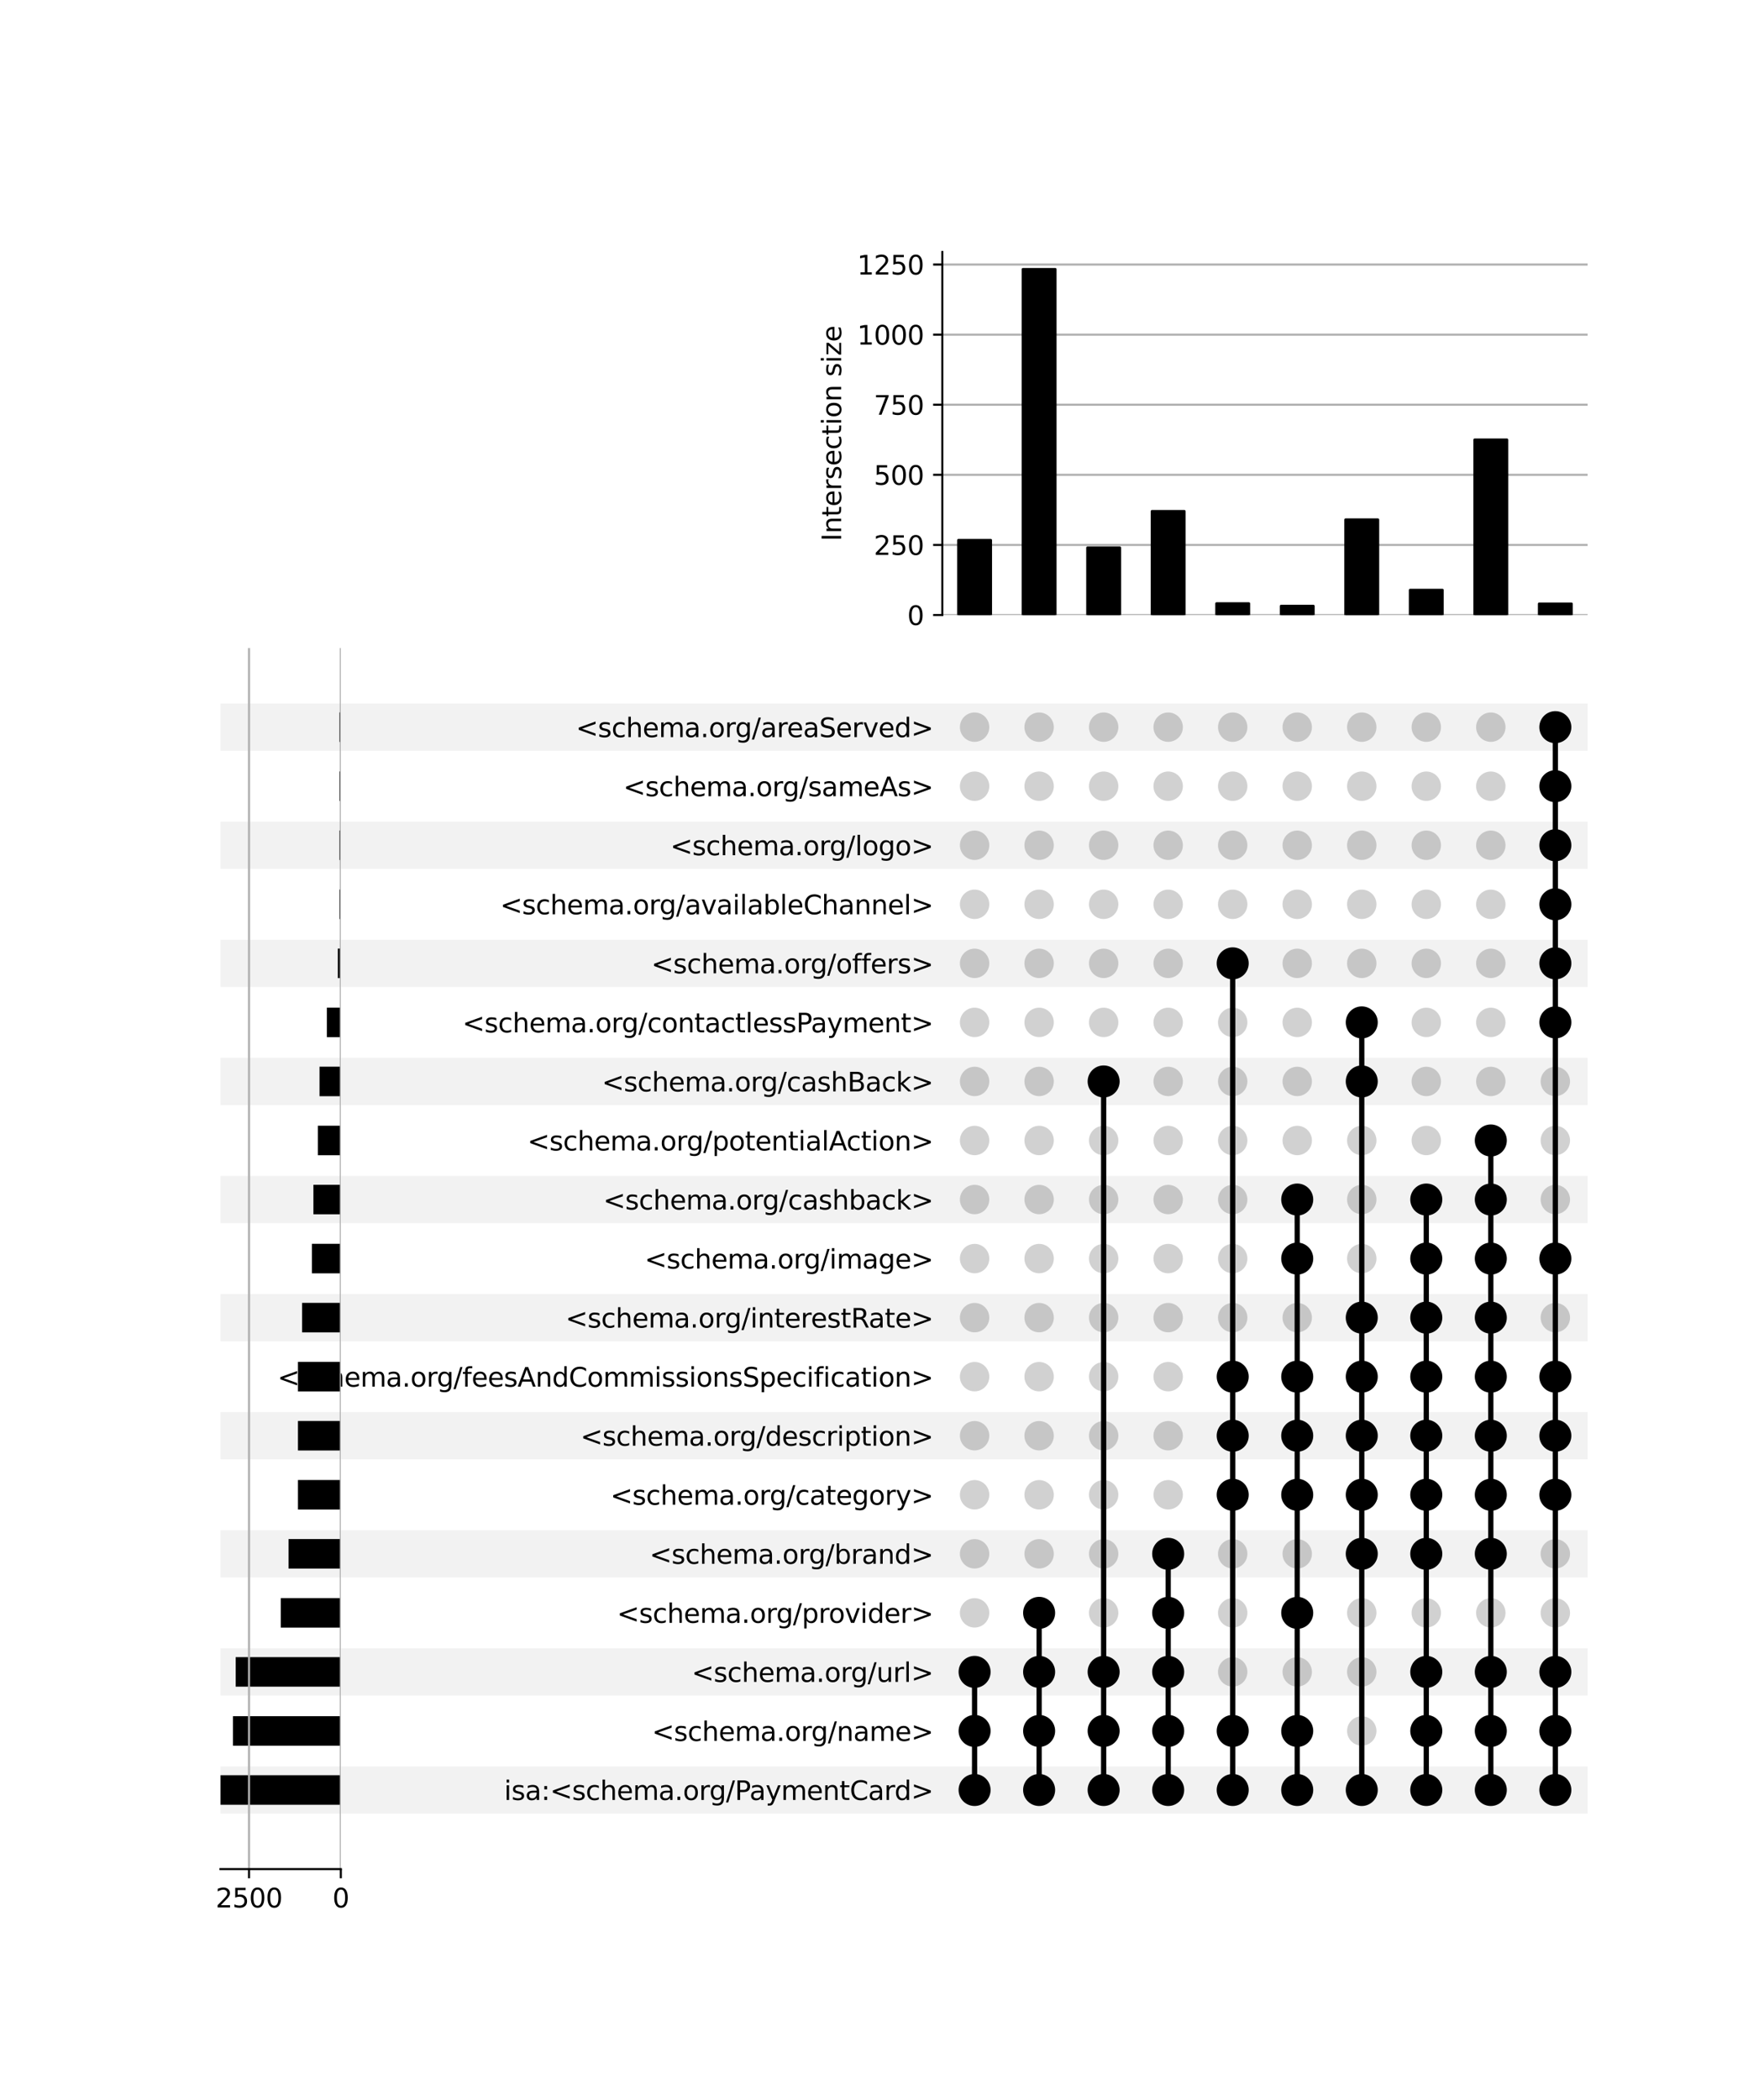 <?xml version="1.0" encoding="utf-8" standalone="no"?>
<!DOCTYPE svg PUBLIC "-//W3C//DTD SVG 1.1//EN"
  "http://www.w3.org/Graphics/SVG/1.1/DTD/svg11.dtd">
<svg xmlns:xlink="http://www.w3.org/1999/xlink" width="672pt" height="800pt" viewBox="0 0 672 800" xmlns="http://www.w3.org/2000/svg" version="1.1">
 <defs>
  <style type="text/css">*{stroke-linejoin: round; stroke-linecap: butt}</style>
 </defs>
 <g id="figure_1">
  <g id="patch_1">
   <path d="M 0 800 
L 672 800 
L 672 0 
L 0 0 
z
" style="fill: #ffffff"/>
  </g>
  <g id="axes_1">
   <g id="patch_2">
    <path d="M 84 690.857 
L 604.8 690.857 
L 604.8 672.863 
L 84 672.863 
z
" clip-path="url(#p0fdd1e9ad2)" style="fill-opacity: 0.051"/>
   </g>
   <g id="patch_3">
    <path d="M 84 645.872 
L 604.8 645.872 
L 604.8 627.878 
L 84 627.878 
z
" clip-path="url(#p0fdd1e9ad2)" style="fill-opacity: 0.051"/>
   </g>
   <g id="patch_4">
    <path d="M 84 600.888 
L 604.8 600.888 
L 604.8 582.894 
L 84 582.894 
z
" clip-path="url(#p0fdd1e9ad2)" style="fill-opacity: 0.051"/>
   </g>
   <g id="patch_5">
    <path d="M 84 555.903 
L 604.8 555.903 
L 604.8 537.909 
L 84 537.909 
z
" clip-path="url(#p0fdd1e9ad2)" style="fill-opacity: 0.051"/>
   </g>
   <g id="patch_6">
    <path d="M 84 510.918 
L 604.8 510.918 
L 604.8 492.924 
L 84 492.924 
z
" clip-path="url(#p0fdd1e9ad2)" style="fill-opacity: 0.051"/>
   </g>
   <g id="patch_7">
    <path d="M 84 465.933 
L 604.8 465.933 
L 604.8 447.939 
L 84 447.939 
z
" clip-path="url(#p0fdd1e9ad2)" style="fill-opacity: 0.051"/>
   </g>
   <g id="patch_8">
    <path d="M 84 420.948 
L 604.8 420.948 
L 604.8 402.954 
L 84 402.954 
z
" clip-path="url(#p0fdd1e9ad2)" style="fill-opacity: 0.051"/>
   </g>
   <g id="patch_9">
    <path d="M 84 375.964 
L 604.8 375.964 
L 604.8 357.97 
L 84 357.97 
z
" clip-path="url(#p0fdd1e9ad2)" style="fill-opacity: 0.051"/>
   </g>
   <g id="patch_10">
    <path d="M 84 330.979 
L 604.8 330.979 
L 604.8 312.985 
L 84 312.985 
z
" clip-path="url(#p0fdd1e9ad2)" style="fill-opacity: 0.051"/>
   </g>
   <g id="patch_11">
    <path d="M 84 285.994 
L 604.8 285.994 
L 604.8 268 
L 84 268 
z
" clip-path="url(#p0fdd1e9ad2)" style="fill-opacity: 0.051"/>
   </g>
   <g id="matplotlib.axis_1"/>
   <g id="matplotlib.axis_2">
    <g id="ytick_1"/>
    <g id="ytick_2"/>
    <g id="ytick_3"/>
    <g id="ytick_4"/>
    <g id="ytick_5"/>
    <g id="ytick_6"/>
    <g id="ytick_7"/>
    <g id="ytick_8"/>
    <g id="ytick_9"/>
    <g id="ytick_10"/>
    <g id="ytick_11"/>
    <g id="ytick_12"/>
    <g id="ytick_13"/>
    <g id="ytick_14"/>
    <g id="ytick_15"/>
    <g id="ytick_16"/>
    <g id="ytick_17"/>
    <g id="ytick_18"/>
    <g id="ytick_19"/>
   </g>
  </g>
  <g id="axes_2">
   <g id="matplotlib.axis_3">
    <g id="ytick_20">
     <g id="line2d_1"/>
     <g id="text_1">
      <!-- isa:&lt;schema.org/PaymentCard&gt; -->
      <g transform="translate(192.048 685.659) scale(0.1 -0.1)">
       <defs>
        <path id="DejaVuSans-69" d="M 603 3500 
L 1178 3500 
L 1178 0 
L 603 0 
L 603 3500 
z
M 603 4863 
L 1178 4863 
L 1178 4134 
L 603 4134 
L 603 4863 
z
" transform="scale(0.016)"/>
        <path id="DejaVuSans-73" d="M 2834 3397 
L 2834 2853 
Q 2591 2978 2328 3040 
Q 2066 3103 1784 3103 
Q 1356 3103 1142 2972 
Q 928 2841 928 2578 
Q 928 2378 1081 2264 
Q 1234 2150 1697 2047 
L 1894 2003 
Q 2506 1872 2764 1633 
Q 3022 1394 3022 966 
Q 3022 478 2636 193 
Q 2250 -91 1575 -91 
Q 1294 -91 989 -36 
Q 684 19 347 128 
L 347 722 
Q 666 556 975 473 
Q 1284 391 1588 391 
Q 1994 391 2212 530 
Q 2431 669 2431 922 
Q 2431 1156 2273 1281 
Q 2116 1406 1581 1522 
L 1381 1569 
Q 847 1681 609 1914 
Q 372 2147 372 2553 
Q 372 3047 722 3315 
Q 1072 3584 1716 3584 
Q 2034 3584 2315 3537 
Q 2597 3491 2834 3397 
z
" transform="scale(0.016)"/>
        <path id="DejaVuSans-61" d="M 2194 1759 
Q 1497 1759 1228 1600 
Q 959 1441 959 1056 
Q 959 750 1161 570 
Q 1363 391 1709 391 
Q 2188 391 2477 730 
Q 2766 1069 2766 1631 
L 2766 1759 
L 2194 1759 
z
M 3341 1997 
L 3341 0 
L 2766 0 
L 2766 531 
Q 2569 213 2275 61 
Q 1981 -91 1556 -91 
Q 1019 -91 701 211 
Q 384 513 384 1019 
Q 384 1609 779 1909 
Q 1175 2209 1959 2209 
L 2766 2209 
L 2766 2266 
Q 2766 2663 2505 2880 
Q 2244 3097 1772 3097 
Q 1472 3097 1187 3025 
Q 903 2953 641 2809 
L 641 3341 
Q 956 3463 1253 3523 
Q 1550 3584 1831 3584 
Q 2591 3584 2966 3190 
Q 3341 2797 3341 1997 
z
" transform="scale(0.016)"/>
        <path id="DejaVuSans-3a" d="M 750 794 
L 1409 794 
L 1409 0 
L 750 0 
L 750 794 
z
M 750 3309 
L 1409 3309 
L 1409 2516 
L 750 2516 
L 750 3309 
z
" transform="scale(0.016)"/>
        <path id="DejaVuSans-3c" d="M 4684 3150 
L 1459 2003 
L 4684 863 
L 4684 294 
L 678 1747 
L 678 2266 
L 4684 3719 
L 4684 3150 
z
" transform="scale(0.016)"/>
        <path id="DejaVuSans-63" d="M 3122 3366 
L 3122 2828 
Q 2878 2963 2633 3030 
Q 2388 3097 2138 3097 
Q 1578 3097 1268 2742 
Q 959 2388 959 1747 
Q 959 1106 1268 751 
Q 1578 397 2138 397 
Q 2388 397 2633 464 
Q 2878 531 3122 666 
L 3122 134 
Q 2881 22 2623 -34 
Q 2366 -91 2075 -91 
Q 1284 -91 818 406 
Q 353 903 353 1747 
Q 353 2603 823 3093 
Q 1294 3584 2113 3584 
Q 2378 3584 2631 3529 
Q 2884 3475 3122 3366 
z
" transform="scale(0.016)"/>
        <path id="DejaVuSans-68" d="M 3513 2113 
L 3513 0 
L 2938 0 
L 2938 2094 
Q 2938 2591 2744 2837 
Q 2550 3084 2163 3084 
Q 1697 3084 1428 2787 
Q 1159 2491 1159 1978 
L 1159 0 
L 581 0 
L 581 4863 
L 1159 4863 
L 1159 2956 
Q 1366 3272 1645 3428 
Q 1925 3584 2291 3584 
Q 2894 3584 3203 3211 
Q 3513 2838 3513 2113 
z
" transform="scale(0.016)"/>
        <path id="DejaVuSans-65" d="M 3597 1894 
L 3597 1613 
L 953 1613 
Q 991 1019 1311 708 
Q 1631 397 2203 397 
Q 2534 397 2845 478 
Q 3156 559 3463 722 
L 3463 178 
Q 3153 47 2828 -22 
Q 2503 -91 2169 -91 
Q 1331 -91 842 396 
Q 353 884 353 1716 
Q 353 2575 817 3079 
Q 1281 3584 2069 3584 
Q 2775 3584 3186 3129 
Q 3597 2675 3597 1894 
z
M 3022 2063 
Q 3016 2534 2758 2815 
Q 2500 3097 2075 3097 
Q 1594 3097 1305 2825 
Q 1016 2553 972 2059 
L 3022 2063 
z
" transform="scale(0.016)"/>
        <path id="DejaVuSans-6d" d="M 3328 2828 
Q 3544 3216 3844 3400 
Q 4144 3584 4550 3584 
Q 5097 3584 5394 3201 
Q 5691 2819 5691 2113 
L 5691 0 
L 5113 0 
L 5113 2094 
Q 5113 2597 4934 2840 
Q 4756 3084 4391 3084 
Q 3944 3084 3684 2787 
Q 3425 2491 3425 1978 
L 3425 0 
L 2847 0 
L 2847 2094 
Q 2847 2600 2669 2842 
Q 2491 3084 2119 3084 
Q 1678 3084 1418 2786 
Q 1159 2488 1159 1978 
L 1159 0 
L 581 0 
L 581 3500 
L 1159 3500 
L 1159 2956 
Q 1356 3278 1631 3431 
Q 1906 3584 2284 3584 
Q 2666 3584 2933 3390 
Q 3200 3197 3328 2828 
z
" transform="scale(0.016)"/>
        <path id="DejaVuSans-2e" d="M 684 794 
L 1344 794 
L 1344 0 
L 684 0 
L 684 794 
z
" transform="scale(0.016)"/>
        <path id="DejaVuSans-6f" d="M 1959 3097 
Q 1497 3097 1228 2736 
Q 959 2375 959 1747 
Q 959 1119 1226 758 
Q 1494 397 1959 397 
Q 2419 397 2687 759 
Q 2956 1122 2956 1747 
Q 2956 2369 2687 2733 
Q 2419 3097 1959 3097 
z
M 1959 3584 
Q 2709 3584 3137 3096 
Q 3566 2609 3566 1747 
Q 3566 888 3137 398 
Q 2709 -91 1959 -91 
Q 1206 -91 779 398 
Q 353 888 353 1747 
Q 353 2609 779 3096 
Q 1206 3584 1959 3584 
z
" transform="scale(0.016)"/>
        <path id="DejaVuSans-72" d="M 2631 2963 
Q 2534 3019 2420 3045 
Q 2306 3072 2169 3072 
Q 1681 3072 1420 2755 
Q 1159 2438 1159 1844 
L 1159 0 
L 581 0 
L 581 3500 
L 1159 3500 
L 1159 2956 
Q 1341 3275 1631 3429 
Q 1922 3584 2338 3584 
Q 2397 3584 2469 3576 
Q 2541 3569 2628 3553 
L 2631 2963 
z
" transform="scale(0.016)"/>
        <path id="DejaVuSans-67" d="M 2906 1791 
Q 2906 2416 2648 2759 
Q 2391 3103 1925 3103 
Q 1463 3103 1205 2759 
Q 947 2416 947 1791 
Q 947 1169 1205 825 
Q 1463 481 1925 481 
Q 2391 481 2648 825 
Q 2906 1169 2906 1791 
z
M 3481 434 
Q 3481 -459 3084 -895 
Q 2688 -1331 1869 -1331 
Q 1566 -1331 1297 -1286 
Q 1028 -1241 775 -1147 
L 775 -588 
Q 1028 -725 1275 -790 
Q 1522 -856 1778 -856 
Q 2344 -856 2625 -561 
Q 2906 -266 2906 331 
L 2906 616 
Q 2728 306 2450 153 
Q 2172 0 1784 0 
Q 1141 0 747 490 
Q 353 981 353 1791 
Q 353 2603 747 3093 
Q 1141 3584 1784 3584 
Q 2172 3584 2450 3431 
Q 2728 3278 2906 2969 
L 2906 3500 
L 3481 3500 
L 3481 434 
z
" transform="scale(0.016)"/>
        <path id="DejaVuSans-2f" d="M 1625 4666 
L 2156 4666 
L 531 -594 
L 0 -594 
L 1625 4666 
z
" transform="scale(0.016)"/>
        <path id="DejaVuSans-50" d="M 1259 4147 
L 1259 2394 
L 2053 2394 
Q 2494 2394 2734 2622 
Q 2975 2850 2975 3272 
Q 2975 3691 2734 3919 
Q 2494 4147 2053 4147 
L 1259 4147 
z
M 628 4666 
L 2053 4666 
Q 2838 4666 3239 4311 
Q 3641 3956 3641 3272 
Q 3641 2581 3239 2228 
Q 2838 1875 2053 1875 
L 1259 1875 
L 1259 0 
L 628 0 
L 628 4666 
z
" transform="scale(0.016)"/>
        <path id="DejaVuSans-79" d="M 2059 -325 
Q 1816 -950 1584 -1140 
Q 1353 -1331 966 -1331 
L 506 -1331 
L 506 -850 
L 844 -850 
Q 1081 -850 1212 -737 
Q 1344 -625 1503 -206 
L 1606 56 
L 191 3500 
L 800 3500 
L 1894 763 
L 2988 3500 
L 3597 3500 
L 2059 -325 
z
" transform="scale(0.016)"/>
        <path id="DejaVuSans-6e" d="M 3513 2113 
L 3513 0 
L 2938 0 
L 2938 2094 
Q 2938 2591 2744 2837 
Q 2550 3084 2163 3084 
Q 1697 3084 1428 2787 
Q 1159 2491 1159 1978 
L 1159 0 
L 581 0 
L 581 3500 
L 1159 3500 
L 1159 2956 
Q 1366 3272 1645 3428 
Q 1925 3584 2291 3584 
Q 2894 3584 3203 3211 
Q 3513 2838 3513 2113 
z
" transform="scale(0.016)"/>
        <path id="DejaVuSans-74" d="M 1172 4494 
L 1172 3500 
L 2356 3500 
L 2356 3053 
L 1172 3053 
L 1172 1153 
Q 1172 725 1289 603 
Q 1406 481 1766 481 
L 2356 481 
L 2356 0 
L 1766 0 
Q 1100 0 847 248 
Q 594 497 594 1153 
L 594 3053 
L 172 3053 
L 172 3500 
L 594 3500 
L 594 4494 
L 1172 4494 
z
" transform="scale(0.016)"/>
        <path id="DejaVuSans-43" d="M 4122 4306 
L 4122 3641 
Q 3803 3938 3442 4084 
Q 3081 4231 2675 4231 
Q 1875 4231 1450 3742 
Q 1025 3253 1025 2328 
Q 1025 1406 1450 917 
Q 1875 428 2675 428 
Q 3081 428 3442 575 
Q 3803 722 4122 1019 
L 4122 359 
Q 3791 134 3420 21 
Q 3050 -91 2638 -91 
Q 1578 -91 968 557 
Q 359 1206 359 2328 
Q 359 3453 968 4101 
Q 1578 4750 2638 4750 
Q 3056 4750 3426 4639 
Q 3797 4528 4122 4306 
z
" transform="scale(0.016)"/>
        <path id="DejaVuSans-64" d="M 2906 2969 
L 2906 4863 
L 3481 4863 
L 3481 0 
L 2906 0 
L 2906 525 
Q 2725 213 2448 61 
Q 2172 -91 1784 -91 
Q 1150 -91 751 415 
Q 353 922 353 1747 
Q 353 2572 751 3078 
Q 1150 3584 1784 3584 
Q 2172 3584 2448 3432 
Q 2725 3281 2906 2969 
z
M 947 1747 
Q 947 1113 1208 752 
Q 1469 391 1925 391 
Q 2381 391 2643 752 
Q 2906 1113 2906 1747 
Q 2906 2381 2643 2742 
Q 2381 3103 1925 3103 
Q 1469 3103 1208 2742 
Q 947 2381 947 1747 
z
" transform="scale(0.016)"/>
        <path id="DejaVuSans-3e" d="M 678 3150 
L 678 3719 
L 4684 2266 
L 4684 1747 
L 678 294 
L 678 863 
L 3897 2003 
L 678 3150 
z
" transform="scale(0.016)"/>
       </defs>
       <use xlink:href="#DejaVuSans-69"/>
       <use xlink:href="#DejaVuSans-73" x="27.783"/>
       <use xlink:href="#DejaVuSans-61" x="79.883"/>
       <use xlink:href="#DejaVuSans-3a" x="141.162"/>
       <use xlink:href="#DejaVuSans-3c" x="174.854"/>
       <use xlink:href="#DejaVuSans-73" x="258.643"/>
       <use xlink:href="#DejaVuSans-63" x="310.742"/>
       <use xlink:href="#DejaVuSans-68" x="365.723"/>
       <use xlink:href="#DejaVuSans-65" x="429.102"/>
       <use xlink:href="#DejaVuSans-6d" x="490.625"/>
       <use xlink:href="#DejaVuSans-61" x="588.037"/>
       <use xlink:href="#DejaVuSans-2e" x="649.316"/>
       <use xlink:href="#DejaVuSans-6f" x="681.104"/>
       <use xlink:href="#DejaVuSans-72" x="742.285"/>
       <use xlink:href="#DejaVuSans-67" x="781.648"/>
       <use xlink:href="#DejaVuSans-2f" x="845.125"/>
       <use xlink:href="#DejaVuSans-50" x="878.816"/>
       <use xlink:href="#DejaVuSans-61" x="934.619"/>
       <use xlink:href="#DejaVuSans-79" x="995.898"/>
       <use xlink:href="#DejaVuSans-6d" x="1055.078"/>
       <use xlink:href="#DejaVuSans-65" x="1152.49"/>
       <use xlink:href="#DejaVuSans-6e" x="1214.014"/>
       <use xlink:href="#DejaVuSans-74" x="1277.393"/>
       <use xlink:href="#DejaVuSans-43" x="1316.602"/>
       <use xlink:href="#DejaVuSans-61" x="1386.426"/>
       <use xlink:href="#DejaVuSans-72" x="1447.705"/>
       <use xlink:href="#DejaVuSans-64" x="1487.068"/>
       <use xlink:href="#DejaVuSans-3e" x="1550.545"/>
      </g>
     </g>
    </g>
    <g id="ytick_21">
     <g id="line2d_2"/>
     <g id="text_2">
      <!-- &lt;schema.org/name&gt; -->
      <g transform="translate(248.346 663.167) scale(0.1 -0.1)">
       <use xlink:href="#DejaVuSans-3c"/>
       <use xlink:href="#DejaVuSans-73" x="83.789"/>
       <use xlink:href="#DejaVuSans-63" x="135.889"/>
       <use xlink:href="#DejaVuSans-68" x="190.869"/>
       <use xlink:href="#DejaVuSans-65" x="254.248"/>
       <use xlink:href="#DejaVuSans-6d" x="315.771"/>
       <use xlink:href="#DejaVuSans-61" x="413.184"/>
       <use xlink:href="#DejaVuSans-2e" x="474.463"/>
       <use xlink:href="#DejaVuSans-6f" x="506.25"/>
       <use xlink:href="#DejaVuSans-72" x="567.432"/>
       <use xlink:href="#DejaVuSans-67" x="606.795"/>
       <use xlink:href="#DejaVuSans-2f" x="670.271"/>
       <use xlink:href="#DejaVuSans-6e" x="703.963"/>
       <use xlink:href="#DejaVuSans-61" x="767.342"/>
       <use xlink:href="#DejaVuSans-6d" x="828.621"/>
       <use xlink:href="#DejaVuSans-65" x="926.033"/>
       <use xlink:href="#DejaVuSans-3e" x="987.557"/>
      </g>
     </g>
    </g>
    <g id="ytick_22">
     <g id="line2d_3"/>
     <g id="text_3">
      <!-- &lt;schema.org/url&gt; -->
      <g transform="translate(263.479 640.675) scale(0.1 -0.1)">
       <defs>
        <path id="DejaVuSans-75" d="M 544 1381 
L 544 3500 
L 1119 3500 
L 1119 1403 
Q 1119 906 1312 657 
Q 1506 409 1894 409 
Q 2359 409 2629 706 
Q 2900 1003 2900 1516 
L 2900 3500 
L 3475 3500 
L 3475 0 
L 2900 0 
L 2900 538 
Q 2691 219 2414 64 
Q 2138 -91 1772 -91 
Q 1169 -91 856 284 
Q 544 659 544 1381 
z
M 1991 3584 
L 1991 3584 
z
" transform="scale(0.016)"/>
        <path id="DejaVuSans-6c" d="M 603 4863 
L 1178 4863 
L 1178 0 
L 603 0 
L 603 4863 
z
" transform="scale(0.016)"/>
       </defs>
       <use xlink:href="#DejaVuSans-3c"/>
       <use xlink:href="#DejaVuSans-73" x="83.789"/>
       <use xlink:href="#DejaVuSans-63" x="135.889"/>
       <use xlink:href="#DejaVuSans-68" x="190.869"/>
       <use xlink:href="#DejaVuSans-65" x="254.248"/>
       <use xlink:href="#DejaVuSans-6d" x="315.771"/>
       <use xlink:href="#DejaVuSans-61" x="413.184"/>
       <use xlink:href="#DejaVuSans-2e" x="474.463"/>
       <use xlink:href="#DejaVuSans-6f" x="506.25"/>
       <use xlink:href="#DejaVuSans-72" x="567.432"/>
       <use xlink:href="#DejaVuSans-67" x="606.795"/>
       <use xlink:href="#DejaVuSans-2f" x="670.271"/>
       <use xlink:href="#DejaVuSans-75" x="703.963"/>
       <use xlink:href="#DejaVuSans-72" x="767.342"/>
       <use xlink:href="#DejaVuSans-6c" x="808.455"/>
       <use xlink:href="#DejaVuSans-3e" x="836.238"/>
      </g>
     </g>
    </g>
    <g id="ytick_23">
     <g id="line2d_4"/>
     <g id="text_4">
      <!-- &lt;schema.org/provider&gt; -->
      <g transform="translate(235.043 618.182) scale(0.1 -0.1)">
       <defs>
        <path id="DejaVuSans-70" d="M 1159 525 
L 1159 -1331 
L 581 -1331 
L 581 3500 
L 1159 3500 
L 1159 2969 
Q 1341 3281 1617 3432 
Q 1894 3584 2278 3584 
Q 2916 3584 3314 3078 
Q 3713 2572 3713 1747 
Q 3713 922 3314 415 
Q 2916 -91 2278 -91 
Q 1894 -91 1617 61 
Q 1341 213 1159 525 
z
M 3116 1747 
Q 3116 2381 2855 2742 
Q 2594 3103 2138 3103 
Q 1681 3103 1420 2742 
Q 1159 2381 1159 1747 
Q 1159 1113 1420 752 
Q 1681 391 2138 391 
Q 2594 391 2855 752 
Q 3116 1113 3116 1747 
z
" transform="scale(0.016)"/>
        <path id="DejaVuSans-76" d="M 191 3500 
L 800 3500 
L 1894 563 
L 2988 3500 
L 3597 3500 
L 2284 0 
L 1503 0 
L 191 3500 
z
" transform="scale(0.016)"/>
       </defs>
       <use xlink:href="#DejaVuSans-3c"/>
       <use xlink:href="#DejaVuSans-73" x="83.789"/>
       <use xlink:href="#DejaVuSans-63" x="135.889"/>
       <use xlink:href="#DejaVuSans-68" x="190.869"/>
       <use xlink:href="#DejaVuSans-65" x="254.248"/>
       <use xlink:href="#DejaVuSans-6d" x="315.771"/>
       <use xlink:href="#DejaVuSans-61" x="413.184"/>
       <use xlink:href="#DejaVuSans-2e" x="474.463"/>
       <use xlink:href="#DejaVuSans-6f" x="506.25"/>
       <use xlink:href="#DejaVuSans-72" x="567.432"/>
       <use xlink:href="#DejaVuSans-67" x="606.795"/>
       <use xlink:href="#DejaVuSans-2f" x="670.271"/>
       <use xlink:href="#DejaVuSans-70" x="703.963"/>
       <use xlink:href="#DejaVuSans-72" x="767.439"/>
       <use xlink:href="#DejaVuSans-6f" x="806.303"/>
       <use xlink:href="#DejaVuSans-76" x="867.484"/>
       <use xlink:href="#DejaVuSans-69" x="926.664"/>
       <use xlink:href="#DejaVuSans-64" x="954.447"/>
       <use xlink:href="#DejaVuSans-65" x="1017.924"/>
       <use xlink:href="#DejaVuSans-72" x="1079.447"/>
       <use xlink:href="#DejaVuSans-3e" x="1120.561"/>
      </g>
     </g>
    </g>
    <g id="ytick_24">
     <g id="line2d_5"/>
     <g id="text_5">
      <!-- &lt;schema.org/brand&gt; -->
      <g transform="translate(247.432 595.69) scale(0.1 -0.1)">
       <defs>
        <path id="DejaVuSans-62" d="M 3116 1747 
Q 3116 2381 2855 2742 
Q 2594 3103 2138 3103 
Q 1681 3103 1420 2742 
Q 1159 2381 1159 1747 
Q 1159 1113 1420 752 
Q 1681 391 2138 391 
Q 2594 391 2855 752 
Q 3116 1113 3116 1747 
z
M 1159 2969 
Q 1341 3281 1617 3432 
Q 1894 3584 2278 3584 
Q 2916 3584 3314 3078 
Q 3713 2572 3713 1747 
Q 3713 922 3314 415 
Q 2916 -91 2278 -91 
Q 1894 -91 1617 61 
Q 1341 213 1159 525 
L 1159 0 
L 581 0 
L 581 4863 
L 1159 4863 
L 1159 2969 
z
" transform="scale(0.016)"/>
       </defs>
       <use xlink:href="#DejaVuSans-3c"/>
       <use xlink:href="#DejaVuSans-73" x="83.789"/>
       <use xlink:href="#DejaVuSans-63" x="135.889"/>
       <use xlink:href="#DejaVuSans-68" x="190.869"/>
       <use xlink:href="#DejaVuSans-65" x="254.248"/>
       <use xlink:href="#DejaVuSans-6d" x="315.771"/>
       <use xlink:href="#DejaVuSans-61" x="413.184"/>
       <use xlink:href="#DejaVuSans-2e" x="474.463"/>
       <use xlink:href="#DejaVuSans-6f" x="506.25"/>
       <use xlink:href="#DejaVuSans-72" x="567.432"/>
       <use xlink:href="#DejaVuSans-67" x="606.795"/>
       <use xlink:href="#DejaVuSans-2f" x="670.271"/>
       <use xlink:href="#DejaVuSans-62" x="703.963"/>
       <use xlink:href="#DejaVuSans-72" x="767.439"/>
       <use xlink:href="#DejaVuSans-61" x="808.553"/>
       <use xlink:href="#DejaVuSans-6e" x="869.832"/>
       <use xlink:href="#DejaVuSans-64" x="933.211"/>
       <use xlink:href="#DejaVuSans-3e" x="996.688"/>
      </g>
     </g>
    </g>
    <g id="ytick_25">
     <g id="line2d_6"/>
     <g id="text_6">
      <!-- &lt;schema.org/category&gt; -->
      <g transform="translate(232.509 573.197) scale(0.1 -0.1)">
       <use xlink:href="#DejaVuSans-3c"/>
       <use xlink:href="#DejaVuSans-73" x="83.789"/>
       <use xlink:href="#DejaVuSans-63" x="135.889"/>
       <use xlink:href="#DejaVuSans-68" x="190.869"/>
       <use xlink:href="#DejaVuSans-65" x="254.248"/>
       <use xlink:href="#DejaVuSans-6d" x="315.771"/>
       <use xlink:href="#DejaVuSans-61" x="413.184"/>
       <use xlink:href="#DejaVuSans-2e" x="474.463"/>
       <use xlink:href="#DejaVuSans-6f" x="506.25"/>
       <use xlink:href="#DejaVuSans-72" x="567.432"/>
       <use xlink:href="#DejaVuSans-67" x="606.795"/>
       <use xlink:href="#DejaVuSans-2f" x="670.271"/>
       <use xlink:href="#DejaVuSans-63" x="703.963"/>
       <use xlink:href="#DejaVuSans-61" x="758.943"/>
       <use xlink:href="#DejaVuSans-74" x="820.223"/>
       <use xlink:href="#DejaVuSans-65" x="859.432"/>
       <use xlink:href="#DejaVuSans-67" x="920.955"/>
       <use xlink:href="#DejaVuSans-6f" x="984.432"/>
       <use xlink:href="#DejaVuSans-72" x="1045.613"/>
       <use xlink:href="#DejaVuSans-79" x="1086.727"/>
       <use xlink:href="#DejaVuSans-3e" x="1145.906"/>
      </g>
     </g>
    </g>
    <g id="ytick_26">
     <g id="line2d_7"/>
     <g id="text_7">
      <!-- &lt;schema.org/description&gt; -->
      <g transform="translate(221.104 550.705) scale(0.1 -0.1)">
       <use xlink:href="#DejaVuSans-3c"/>
       <use xlink:href="#DejaVuSans-73" x="83.789"/>
       <use xlink:href="#DejaVuSans-63" x="135.889"/>
       <use xlink:href="#DejaVuSans-68" x="190.869"/>
       <use xlink:href="#DejaVuSans-65" x="254.248"/>
       <use xlink:href="#DejaVuSans-6d" x="315.771"/>
       <use xlink:href="#DejaVuSans-61" x="413.184"/>
       <use xlink:href="#DejaVuSans-2e" x="474.463"/>
       <use xlink:href="#DejaVuSans-6f" x="506.25"/>
       <use xlink:href="#DejaVuSans-72" x="567.432"/>
       <use xlink:href="#DejaVuSans-67" x="606.795"/>
       <use xlink:href="#DejaVuSans-2f" x="670.271"/>
       <use xlink:href="#DejaVuSans-64" x="703.963"/>
       <use xlink:href="#DejaVuSans-65" x="767.439"/>
       <use xlink:href="#DejaVuSans-73" x="828.963"/>
       <use xlink:href="#DejaVuSans-63" x="881.062"/>
       <use xlink:href="#DejaVuSans-72" x="936.043"/>
       <use xlink:href="#DejaVuSans-69" x="977.156"/>
       <use xlink:href="#DejaVuSans-70" x="1004.939"/>
       <use xlink:href="#DejaVuSans-74" x="1068.416"/>
       <use xlink:href="#DejaVuSans-69" x="1107.625"/>
       <use xlink:href="#DejaVuSans-6f" x="1135.408"/>
       <use xlink:href="#DejaVuSans-6e" x="1196.59"/>
       <use xlink:href="#DejaVuSans-3e" x="1259.969"/>
      </g>
     </g>
    </g>
    <g id="ytick_27">
     <g id="line2d_8"/>
     <g id="text_8">
      <!-- &lt;schema.org/feesAndCommissionsSpecification&gt; -->
      <g transform="translate(105.714 528.213) scale(0.1 -0.1)">
       <defs>
        <path id="DejaVuSans-66" d="M 2375 4863 
L 2375 4384 
L 1825 4384 
Q 1516 4384 1395 4259 
Q 1275 4134 1275 3809 
L 1275 3500 
L 2222 3500 
L 2222 3053 
L 1275 3053 
L 1275 0 
L 697 0 
L 697 3053 
L 147 3053 
L 147 3500 
L 697 3500 
L 697 3744 
Q 697 4328 969 4595 
Q 1241 4863 1831 4863 
L 2375 4863 
z
" transform="scale(0.016)"/>
        <path id="DejaVuSans-41" d="M 2188 4044 
L 1331 1722 
L 3047 1722 
L 2188 4044 
z
M 1831 4666 
L 2547 4666 
L 4325 0 
L 3669 0 
L 3244 1197 
L 1141 1197 
L 716 0 
L 50 0 
L 1831 4666 
z
" transform="scale(0.016)"/>
        <path id="DejaVuSans-53" d="M 3425 4513 
L 3425 3897 
Q 3066 4069 2747 4153 
Q 2428 4238 2131 4238 
Q 1616 4238 1336 4038 
Q 1056 3838 1056 3469 
Q 1056 3159 1242 3001 
Q 1428 2844 1947 2747 
L 2328 2669 
Q 3034 2534 3370 2195 
Q 3706 1856 3706 1288 
Q 3706 609 3251 259 
Q 2797 -91 1919 -91 
Q 1588 -91 1214 -16 
Q 841 59 441 206 
L 441 856 
Q 825 641 1194 531 
Q 1563 422 1919 422 
Q 2459 422 2753 634 
Q 3047 847 3047 1241 
Q 3047 1584 2836 1778 
Q 2625 1972 2144 2069 
L 1759 2144 
Q 1053 2284 737 2584 
Q 422 2884 422 3419 
Q 422 4038 858 4394 
Q 1294 4750 2059 4750 
Q 2388 4750 2728 4690 
Q 3069 4631 3425 4513 
z
" transform="scale(0.016)"/>
       </defs>
       <use xlink:href="#DejaVuSans-3c"/>
       <use xlink:href="#DejaVuSans-73" x="83.789"/>
       <use xlink:href="#DejaVuSans-63" x="135.889"/>
       <use xlink:href="#DejaVuSans-68" x="190.869"/>
       <use xlink:href="#DejaVuSans-65" x="254.248"/>
       <use xlink:href="#DejaVuSans-6d" x="315.771"/>
       <use xlink:href="#DejaVuSans-61" x="413.184"/>
       <use xlink:href="#DejaVuSans-2e" x="474.463"/>
       <use xlink:href="#DejaVuSans-6f" x="506.25"/>
       <use xlink:href="#DejaVuSans-72" x="567.432"/>
       <use xlink:href="#DejaVuSans-67" x="606.795"/>
       <use xlink:href="#DejaVuSans-2f" x="670.271"/>
       <use xlink:href="#DejaVuSans-66" x="703.963"/>
       <use xlink:href="#DejaVuSans-65" x="739.168"/>
       <use xlink:href="#DejaVuSans-65" x="800.691"/>
       <use xlink:href="#DejaVuSans-73" x="862.215"/>
       <use xlink:href="#DejaVuSans-41" x="914.314"/>
       <use xlink:href="#DejaVuSans-6e" x="982.723"/>
       <use xlink:href="#DejaVuSans-64" x="1046.102"/>
       <use xlink:href="#DejaVuSans-43" x="1109.578"/>
       <use xlink:href="#DejaVuSans-6f" x="1179.402"/>
       <use xlink:href="#DejaVuSans-6d" x="1240.584"/>
       <use xlink:href="#DejaVuSans-6d" x="1337.996"/>
       <use xlink:href="#DejaVuSans-69" x="1435.408"/>
       <use xlink:href="#DejaVuSans-73" x="1463.191"/>
       <use xlink:href="#DejaVuSans-73" x="1515.291"/>
       <use xlink:href="#DejaVuSans-69" x="1567.391"/>
       <use xlink:href="#DejaVuSans-6f" x="1595.174"/>
       <use xlink:href="#DejaVuSans-6e" x="1656.355"/>
       <use xlink:href="#DejaVuSans-73" x="1719.734"/>
       <use xlink:href="#DejaVuSans-53" x="1771.834"/>
       <use xlink:href="#DejaVuSans-70" x="1835.311"/>
       <use xlink:href="#DejaVuSans-65" x="1898.787"/>
       <use xlink:href="#DejaVuSans-63" x="1960.311"/>
       <use xlink:href="#DejaVuSans-69" x="2015.291"/>
       <use xlink:href="#DejaVuSans-66" x="2043.074"/>
       <use xlink:href="#DejaVuSans-69" x="2078.279"/>
       <use xlink:href="#DejaVuSans-63" x="2106.062"/>
       <use xlink:href="#DejaVuSans-61" x="2161.043"/>
       <use xlink:href="#DejaVuSans-74" x="2222.322"/>
       <use xlink:href="#DejaVuSans-69" x="2261.531"/>
       <use xlink:href="#DejaVuSans-6f" x="2289.314"/>
       <use xlink:href="#DejaVuSans-6e" x="2350.496"/>
       <use xlink:href="#DejaVuSans-3e" x="2413.875"/>
      </g>
     </g>
    </g>
    <g id="ytick_28">
     <g id="line2d_9"/>
     <g id="text_9">
      <!-- &lt;schema.org/interestRate&gt; -->
      <g transform="translate(215.423 505.72) scale(0.1 -0.1)">
       <defs>
        <path id="DejaVuSans-52" d="M 2841 2188 
Q 3044 2119 3236 1894 
Q 3428 1669 3622 1275 
L 4263 0 
L 3584 0 
L 2988 1197 
Q 2756 1666 2539 1819 
Q 2322 1972 1947 1972 
L 1259 1972 
L 1259 0 
L 628 0 
L 628 4666 
L 2053 4666 
Q 2853 4666 3247 4331 
Q 3641 3997 3641 3322 
Q 3641 2881 3436 2590 
Q 3231 2300 2841 2188 
z
M 1259 4147 
L 1259 2491 
L 2053 2491 
Q 2509 2491 2742 2702 
Q 2975 2913 2975 3322 
Q 2975 3731 2742 3939 
Q 2509 4147 2053 4147 
L 1259 4147 
z
" transform="scale(0.016)"/>
       </defs>
       <use xlink:href="#DejaVuSans-3c"/>
       <use xlink:href="#DejaVuSans-73" x="83.789"/>
       <use xlink:href="#DejaVuSans-63" x="135.889"/>
       <use xlink:href="#DejaVuSans-68" x="190.869"/>
       <use xlink:href="#DejaVuSans-65" x="254.248"/>
       <use xlink:href="#DejaVuSans-6d" x="315.771"/>
       <use xlink:href="#DejaVuSans-61" x="413.184"/>
       <use xlink:href="#DejaVuSans-2e" x="474.463"/>
       <use xlink:href="#DejaVuSans-6f" x="506.25"/>
       <use xlink:href="#DejaVuSans-72" x="567.432"/>
       <use xlink:href="#DejaVuSans-67" x="606.795"/>
       <use xlink:href="#DejaVuSans-2f" x="670.271"/>
       <use xlink:href="#DejaVuSans-69" x="703.963"/>
       <use xlink:href="#DejaVuSans-6e" x="731.746"/>
       <use xlink:href="#DejaVuSans-74" x="795.125"/>
       <use xlink:href="#DejaVuSans-65" x="834.334"/>
       <use xlink:href="#DejaVuSans-72" x="895.857"/>
       <use xlink:href="#DejaVuSans-65" x="934.721"/>
       <use xlink:href="#DejaVuSans-73" x="996.244"/>
       <use xlink:href="#DejaVuSans-74" x="1048.344"/>
       <use xlink:href="#DejaVuSans-52" x="1087.553"/>
       <use xlink:href="#DejaVuSans-61" x="1154.785"/>
       <use xlink:href="#DejaVuSans-74" x="1216.064"/>
       <use xlink:href="#DejaVuSans-65" x="1255.273"/>
       <use xlink:href="#DejaVuSans-3e" x="1316.797"/>
      </g>
     </g>
    </g>
    <g id="ytick_29">
     <g id="line2d_10"/>
     <g id="text_10">
      <!-- &lt;schema.org/image&gt; -->
      <g transform="translate(245.557 483.228) scale(0.1 -0.1)">
       <use xlink:href="#DejaVuSans-3c"/>
       <use xlink:href="#DejaVuSans-73" x="83.789"/>
       <use xlink:href="#DejaVuSans-63" x="135.889"/>
       <use xlink:href="#DejaVuSans-68" x="190.869"/>
       <use xlink:href="#DejaVuSans-65" x="254.248"/>
       <use xlink:href="#DejaVuSans-6d" x="315.771"/>
       <use xlink:href="#DejaVuSans-61" x="413.184"/>
       <use xlink:href="#DejaVuSans-2e" x="474.463"/>
       <use xlink:href="#DejaVuSans-6f" x="506.25"/>
       <use xlink:href="#DejaVuSans-72" x="567.432"/>
       <use xlink:href="#DejaVuSans-67" x="606.795"/>
       <use xlink:href="#DejaVuSans-2f" x="670.271"/>
       <use xlink:href="#DejaVuSans-69" x="703.963"/>
       <use xlink:href="#DejaVuSans-6d" x="731.746"/>
       <use xlink:href="#DejaVuSans-61" x="829.158"/>
       <use xlink:href="#DejaVuSans-67" x="890.438"/>
       <use xlink:href="#DejaVuSans-65" x="953.914"/>
       <use xlink:href="#DejaVuSans-3e" x="1015.438"/>
      </g>
     </g>
    </g>
    <g id="ytick_30">
     <g id="line2d_11"/>
     <g id="text_11">
      <!-- &lt;schema.org/cashback&gt; -->
      <g transform="translate(229.767 460.735) scale(0.1 -0.1)">
       <defs>
        <path id="DejaVuSans-6b" d="M 581 4863 
L 1159 4863 
L 1159 1991 
L 2875 3500 
L 3609 3500 
L 1753 1863 
L 3688 0 
L 2938 0 
L 1159 1709 
L 1159 0 
L 581 0 
L 581 4863 
z
" transform="scale(0.016)"/>
       </defs>
       <use xlink:href="#DejaVuSans-3c"/>
       <use xlink:href="#DejaVuSans-73" x="83.789"/>
       <use xlink:href="#DejaVuSans-63" x="135.889"/>
       <use xlink:href="#DejaVuSans-68" x="190.869"/>
       <use xlink:href="#DejaVuSans-65" x="254.248"/>
       <use xlink:href="#DejaVuSans-6d" x="315.771"/>
       <use xlink:href="#DejaVuSans-61" x="413.184"/>
       <use xlink:href="#DejaVuSans-2e" x="474.463"/>
       <use xlink:href="#DejaVuSans-6f" x="506.25"/>
       <use xlink:href="#DejaVuSans-72" x="567.432"/>
       <use xlink:href="#DejaVuSans-67" x="606.795"/>
       <use xlink:href="#DejaVuSans-2f" x="670.271"/>
       <use xlink:href="#DejaVuSans-63" x="703.963"/>
       <use xlink:href="#DejaVuSans-61" x="758.943"/>
       <use xlink:href="#DejaVuSans-73" x="820.223"/>
       <use xlink:href="#DejaVuSans-68" x="872.322"/>
       <use xlink:href="#DejaVuSans-62" x="935.701"/>
       <use xlink:href="#DejaVuSans-61" x="999.178"/>
       <use xlink:href="#DejaVuSans-63" x="1060.457"/>
       <use xlink:href="#DejaVuSans-6b" x="1115.438"/>
       <use xlink:href="#DejaVuSans-3e" x="1173.348"/>
      </g>
     </g>
    </g>
    <g id="ytick_31">
     <g id="line2d_12"/>
     <g id="text_12">
      <!-- &lt;schema.org/potentialAction&gt; -->
      <g transform="translate(200.904 438.243) scale(0.1 -0.1)">
       <use xlink:href="#DejaVuSans-3c"/>
       <use xlink:href="#DejaVuSans-73" x="83.789"/>
       <use xlink:href="#DejaVuSans-63" x="135.889"/>
       <use xlink:href="#DejaVuSans-68" x="190.869"/>
       <use xlink:href="#DejaVuSans-65" x="254.248"/>
       <use xlink:href="#DejaVuSans-6d" x="315.771"/>
       <use xlink:href="#DejaVuSans-61" x="413.184"/>
       <use xlink:href="#DejaVuSans-2e" x="474.463"/>
       <use xlink:href="#DejaVuSans-6f" x="506.25"/>
       <use xlink:href="#DejaVuSans-72" x="567.432"/>
       <use xlink:href="#DejaVuSans-67" x="606.795"/>
       <use xlink:href="#DejaVuSans-2f" x="670.271"/>
       <use xlink:href="#DejaVuSans-70" x="703.963"/>
       <use xlink:href="#DejaVuSans-6f" x="767.439"/>
       <use xlink:href="#DejaVuSans-74" x="828.621"/>
       <use xlink:href="#DejaVuSans-65" x="867.83"/>
       <use xlink:href="#DejaVuSans-6e" x="929.354"/>
       <use xlink:href="#DejaVuSans-74" x="992.732"/>
       <use xlink:href="#DejaVuSans-69" x="1031.941"/>
       <use xlink:href="#DejaVuSans-61" x="1059.725"/>
       <use xlink:href="#DejaVuSans-6c" x="1121.004"/>
       <use xlink:href="#DejaVuSans-41" x="1148.787"/>
       <use xlink:href="#DejaVuSans-63" x="1215.445"/>
       <use xlink:href="#DejaVuSans-74" x="1270.426"/>
       <use xlink:href="#DejaVuSans-69" x="1309.635"/>
       <use xlink:href="#DejaVuSans-6f" x="1337.418"/>
       <use xlink:href="#DejaVuSans-6e" x="1398.6"/>
       <use xlink:href="#DejaVuSans-3e" x="1461.979"/>
      </g>
     </g>
    </g>
    <g id="ytick_32">
     <g id="line2d_13"/>
     <g id="text_13">
      <!-- &lt;schema.org/cashBack&gt; -->
      <g transform="translate(229.254 415.751) scale(0.1 -0.1)">
       <defs>
        <path id="DejaVuSans-42" d="M 1259 2228 
L 1259 519 
L 2272 519 
Q 2781 519 3026 730 
Q 3272 941 3272 1375 
Q 3272 1813 3026 2020 
Q 2781 2228 2272 2228 
L 1259 2228 
z
M 1259 4147 
L 1259 2741 
L 2194 2741 
Q 2656 2741 2882 2914 
Q 3109 3088 3109 3444 
Q 3109 3797 2882 3972 
Q 2656 4147 2194 4147 
L 1259 4147 
z
M 628 4666 
L 2241 4666 
Q 2963 4666 3353 4366 
Q 3744 4066 3744 3513 
Q 3744 3084 3544 2831 
Q 3344 2578 2956 2516 
Q 3422 2416 3680 2098 
Q 3938 1781 3938 1306 
Q 3938 681 3513 340 
Q 3088 0 2303 0 
L 628 0 
L 628 4666 
z
" transform="scale(0.016)"/>
       </defs>
       <use xlink:href="#DejaVuSans-3c"/>
       <use xlink:href="#DejaVuSans-73" x="83.789"/>
       <use xlink:href="#DejaVuSans-63" x="135.889"/>
       <use xlink:href="#DejaVuSans-68" x="190.869"/>
       <use xlink:href="#DejaVuSans-65" x="254.248"/>
       <use xlink:href="#DejaVuSans-6d" x="315.771"/>
       <use xlink:href="#DejaVuSans-61" x="413.184"/>
       <use xlink:href="#DejaVuSans-2e" x="474.463"/>
       <use xlink:href="#DejaVuSans-6f" x="506.25"/>
       <use xlink:href="#DejaVuSans-72" x="567.432"/>
       <use xlink:href="#DejaVuSans-67" x="606.795"/>
       <use xlink:href="#DejaVuSans-2f" x="670.271"/>
       <use xlink:href="#DejaVuSans-63" x="703.963"/>
       <use xlink:href="#DejaVuSans-61" x="758.943"/>
       <use xlink:href="#DejaVuSans-73" x="820.223"/>
       <use xlink:href="#DejaVuSans-68" x="872.322"/>
       <use xlink:href="#DejaVuSans-42" x="935.701"/>
       <use xlink:href="#DejaVuSans-61" x="1004.305"/>
       <use xlink:href="#DejaVuSans-63" x="1065.584"/>
       <use xlink:href="#DejaVuSans-6b" x="1120.564"/>
       <use xlink:href="#DejaVuSans-3e" x="1178.475"/>
      </g>
     </g>
    </g>
    <g id="ytick_33">
     <g id="line2d_14"/>
     <g id="text_14">
      <!-- &lt;schema.org/contactlessPayment&gt; -->
      <g transform="translate(176.156 393.258) scale(0.1 -0.1)">
       <use xlink:href="#DejaVuSans-3c"/>
       <use xlink:href="#DejaVuSans-73" x="83.789"/>
       <use xlink:href="#DejaVuSans-63" x="135.889"/>
       <use xlink:href="#DejaVuSans-68" x="190.869"/>
       <use xlink:href="#DejaVuSans-65" x="254.248"/>
       <use xlink:href="#DejaVuSans-6d" x="315.771"/>
       <use xlink:href="#DejaVuSans-61" x="413.184"/>
       <use xlink:href="#DejaVuSans-2e" x="474.463"/>
       <use xlink:href="#DejaVuSans-6f" x="506.25"/>
       <use xlink:href="#DejaVuSans-72" x="567.432"/>
       <use xlink:href="#DejaVuSans-67" x="606.795"/>
       <use xlink:href="#DejaVuSans-2f" x="670.271"/>
       <use xlink:href="#DejaVuSans-63" x="703.963"/>
       <use xlink:href="#DejaVuSans-6f" x="758.943"/>
       <use xlink:href="#DejaVuSans-6e" x="820.125"/>
       <use xlink:href="#DejaVuSans-74" x="883.504"/>
       <use xlink:href="#DejaVuSans-61" x="922.713"/>
       <use xlink:href="#DejaVuSans-63" x="983.992"/>
       <use xlink:href="#DejaVuSans-74" x="1038.973"/>
       <use xlink:href="#DejaVuSans-6c" x="1078.182"/>
       <use xlink:href="#DejaVuSans-65" x="1105.965"/>
       <use xlink:href="#DejaVuSans-73" x="1167.488"/>
       <use xlink:href="#DejaVuSans-73" x="1219.588"/>
       <use xlink:href="#DejaVuSans-50" x="1271.688"/>
       <use xlink:href="#DejaVuSans-61" x="1327.49"/>
       <use xlink:href="#DejaVuSans-79" x="1388.77"/>
       <use xlink:href="#DejaVuSans-6d" x="1447.949"/>
       <use xlink:href="#DejaVuSans-65" x="1545.361"/>
       <use xlink:href="#DejaVuSans-6e" x="1606.885"/>
       <use xlink:href="#DejaVuSans-74" x="1670.264"/>
       <use xlink:href="#DejaVuSans-3e" x="1709.473"/>
      </g>
     </g>
    </g>
    <g id="ytick_34">
     <g id="line2d_15"/>
     <g id="text_15">
      <!-- &lt;schema.org/offers&gt; -->
      <g transform="translate(248.073 370.766) scale(0.1 -0.1)">
       <use xlink:href="#DejaVuSans-3c"/>
       <use xlink:href="#DejaVuSans-73" x="83.789"/>
       <use xlink:href="#DejaVuSans-63" x="135.889"/>
       <use xlink:href="#DejaVuSans-68" x="190.869"/>
       <use xlink:href="#DejaVuSans-65" x="254.248"/>
       <use xlink:href="#DejaVuSans-6d" x="315.771"/>
       <use xlink:href="#DejaVuSans-61" x="413.184"/>
       <use xlink:href="#DejaVuSans-2e" x="474.463"/>
       <use xlink:href="#DejaVuSans-6f" x="506.25"/>
       <use xlink:href="#DejaVuSans-72" x="567.432"/>
       <use xlink:href="#DejaVuSans-67" x="606.795"/>
       <use xlink:href="#DejaVuSans-2f" x="670.271"/>
       <use xlink:href="#DejaVuSans-6f" x="703.963"/>
       <use xlink:href="#DejaVuSans-66" x="765.145"/>
       <use xlink:href="#DejaVuSans-66" x="800.35"/>
       <use xlink:href="#DejaVuSans-65" x="835.555"/>
       <use xlink:href="#DejaVuSans-72" x="897.078"/>
       <use xlink:href="#DejaVuSans-73" x="938.191"/>
       <use xlink:href="#DejaVuSans-3e" x="990.291"/>
      </g>
     </g>
    </g>
    <g id="ytick_35">
     <g id="line2d_16"/>
     <g id="text_16">
      <!-- &lt;schema.org/availableChannel&gt; -->
      <g transform="translate(190.512 348.273) scale(0.1 -0.1)">
       <use xlink:href="#DejaVuSans-3c"/>
       <use xlink:href="#DejaVuSans-73" x="83.789"/>
       <use xlink:href="#DejaVuSans-63" x="135.889"/>
       <use xlink:href="#DejaVuSans-68" x="190.869"/>
       <use xlink:href="#DejaVuSans-65" x="254.248"/>
       <use xlink:href="#DejaVuSans-6d" x="315.771"/>
       <use xlink:href="#DejaVuSans-61" x="413.184"/>
       <use xlink:href="#DejaVuSans-2e" x="474.463"/>
       <use xlink:href="#DejaVuSans-6f" x="506.25"/>
       <use xlink:href="#DejaVuSans-72" x="567.432"/>
       <use xlink:href="#DejaVuSans-67" x="606.795"/>
       <use xlink:href="#DejaVuSans-2f" x="670.271"/>
       <use xlink:href="#DejaVuSans-61" x="703.963"/>
       <use xlink:href="#DejaVuSans-76" x="765.242"/>
       <use xlink:href="#DejaVuSans-61" x="824.422"/>
       <use xlink:href="#DejaVuSans-69" x="885.701"/>
       <use xlink:href="#DejaVuSans-6c" x="913.484"/>
       <use xlink:href="#DejaVuSans-61" x="941.268"/>
       <use xlink:href="#DejaVuSans-62" x="1002.547"/>
       <use xlink:href="#DejaVuSans-6c" x="1066.023"/>
       <use xlink:href="#DejaVuSans-65" x="1093.807"/>
       <use xlink:href="#DejaVuSans-43" x="1155.33"/>
       <use xlink:href="#DejaVuSans-68" x="1225.154"/>
       <use xlink:href="#DejaVuSans-61" x="1288.533"/>
       <use xlink:href="#DejaVuSans-6e" x="1349.812"/>
       <use xlink:href="#DejaVuSans-6e" x="1413.191"/>
       <use xlink:href="#DejaVuSans-65" x="1476.57"/>
       <use xlink:href="#DejaVuSans-6c" x="1538.094"/>
       <use xlink:href="#DejaVuSans-3e" x="1565.877"/>
      </g>
     </g>
    </g>
    <g id="ytick_36">
     <g id="line2d_17"/>
     <g id="text_17">
      <!-- &lt;schema.org/logo&gt; -->
      <g transform="translate(255.342 325.781) scale(0.1 -0.1)">
       <use xlink:href="#DejaVuSans-3c"/>
       <use xlink:href="#DejaVuSans-73" x="83.789"/>
       <use xlink:href="#DejaVuSans-63" x="135.889"/>
       <use xlink:href="#DejaVuSans-68" x="190.869"/>
       <use xlink:href="#DejaVuSans-65" x="254.248"/>
       <use xlink:href="#DejaVuSans-6d" x="315.771"/>
       <use xlink:href="#DejaVuSans-61" x="413.184"/>
       <use xlink:href="#DejaVuSans-2e" x="474.463"/>
       <use xlink:href="#DejaVuSans-6f" x="506.25"/>
       <use xlink:href="#DejaVuSans-72" x="567.432"/>
       <use xlink:href="#DejaVuSans-67" x="606.795"/>
       <use xlink:href="#DejaVuSans-2f" x="670.271"/>
       <use xlink:href="#DejaVuSans-6c" x="703.963"/>
       <use xlink:href="#DejaVuSans-6f" x="731.746"/>
       <use xlink:href="#DejaVuSans-67" x="792.928"/>
       <use xlink:href="#DejaVuSans-6f" x="856.404"/>
       <use xlink:href="#DejaVuSans-3e" x="917.586"/>
      </g>
     </g>
    </g>
    <g id="ytick_37">
     <g id="line2d_18"/>
     <g id="text_18">
      <!-- &lt;schema.org/sameAs&gt; -->
      <g transform="translate(237.425 303.289) scale(0.1 -0.1)">
       <use xlink:href="#DejaVuSans-3c"/>
       <use xlink:href="#DejaVuSans-73" x="83.789"/>
       <use xlink:href="#DejaVuSans-63" x="135.889"/>
       <use xlink:href="#DejaVuSans-68" x="190.869"/>
       <use xlink:href="#DejaVuSans-65" x="254.248"/>
       <use xlink:href="#DejaVuSans-6d" x="315.771"/>
       <use xlink:href="#DejaVuSans-61" x="413.184"/>
       <use xlink:href="#DejaVuSans-2e" x="474.463"/>
       <use xlink:href="#DejaVuSans-6f" x="506.25"/>
       <use xlink:href="#DejaVuSans-72" x="567.432"/>
       <use xlink:href="#DejaVuSans-67" x="606.795"/>
       <use xlink:href="#DejaVuSans-2f" x="670.271"/>
       <use xlink:href="#DejaVuSans-73" x="703.963"/>
       <use xlink:href="#DejaVuSans-61" x="756.062"/>
       <use xlink:href="#DejaVuSans-6d" x="817.342"/>
       <use xlink:href="#DejaVuSans-65" x="914.754"/>
       <use xlink:href="#DejaVuSans-41" x="976.277"/>
       <use xlink:href="#DejaVuSans-73" x="1044.686"/>
       <use xlink:href="#DejaVuSans-3e" x="1096.785"/>
      </g>
     </g>
    </g>
    <g id="ytick_38">
     <g id="line2d_19"/>
     <g id="text_19">
      <!-- &lt;schema.org/areaServed&gt; -->
      <g transform="translate(219.378 280.796) scale(0.1 -0.1)">
       <use xlink:href="#DejaVuSans-3c"/>
       <use xlink:href="#DejaVuSans-73" x="83.789"/>
       <use xlink:href="#DejaVuSans-63" x="135.889"/>
       <use xlink:href="#DejaVuSans-68" x="190.869"/>
       <use xlink:href="#DejaVuSans-65" x="254.248"/>
       <use xlink:href="#DejaVuSans-6d" x="315.771"/>
       <use xlink:href="#DejaVuSans-61" x="413.184"/>
       <use xlink:href="#DejaVuSans-2e" x="474.463"/>
       <use xlink:href="#DejaVuSans-6f" x="506.25"/>
       <use xlink:href="#DejaVuSans-72" x="567.432"/>
       <use xlink:href="#DejaVuSans-67" x="606.795"/>
       <use xlink:href="#DejaVuSans-2f" x="670.271"/>
       <use xlink:href="#DejaVuSans-61" x="703.963"/>
       <use xlink:href="#DejaVuSans-72" x="765.242"/>
       <use xlink:href="#DejaVuSans-65" x="804.105"/>
       <use xlink:href="#DejaVuSans-61" x="865.629"/>
       <use xlink:href="#DejaVuSans-53" x="926.908"/>
       <use xlink:href="#DejaVuSans-65" x="990.385"/>
       <use xlink:href="#DejaVuSans-72" x="1051.908"/>
       <use xlink:href="#DejaVuSans-76" x="1093.021"/>
       <use xlink:href="#DejaVuSans-65" x="1152.201"/>
       <use xlink:href="#DejaVuSans-64" x="1213.725"/>
       <use xlink:href="#DejaVuSans-3e" x="1277.201"/>
      </g>
     </g>
    </g>
   </g>
   <g id="LineCollection_1">
    <path d="M 371.273 681.86 
L 371.273 636.875 
" clip-path="url(#p96e12345f4)" style="fill: none; stroke: #000000; stroke-width: 2"/>
    <path d="M 395.855 681.86 
L 395.855 614.383 
" clip-path="url(#p96e12345f4)" style="fill: none; stroke: #000000; stroke-width: 2"/>
    <path d="M 420.437 681.86 
L 420.437 411.951 
" clip-path="url(#p96e12345f4)" style="fill: none; stroke: #000000; stroke-width: 2"/>
    <path d="M 445.019 681.86 
L 445.019 591.891 
" clip-path="url(#p96e12345f4)" style="fill: none; stroke: #000000; stroke-width: 2"/>
    <path d="M 469.6 681.86 
L 469.6 366.967 
" clip-path="url(#p96e12345f4)" style="fill: none; stroke: #000000; stroke-width: 2"/>
    <path d="M 494.182 681.86 
L 494.182 456.936 
" clip-path="url(#p96e12345f4)" style="fill: none; stroke: #000000; stroke-width: 2"/>
    <path d="M 518.764 681.86 
L 518.764 389.459 
" clip-path="url(#p96e12345f4)" style="fill: none; stroke: #000000; stroke-width: 2"/>
    <path d="M 543.346 681.86 
L 543.346 456.936 
" clip-path="url(#p96e12345f4)" style="fill: none; stroke: #000000; stroke-width: 2"/>
    <path d="M 567.927 681.86 
L 567.927 434.444 
" clip-path="url(#p96e12345f4)" style="fill: none; stroke: #000000; stroke-width: 2"/>
    <path d="M 592.509 681.86 
L 592.509 276.997 
" clip-path="url(#p96e12345f4)" style="fill: none; stroke: #000000; stroke-width: 2"/>
   </g>
   <g id="PathCollection_1">
    <defs>
     <path id="C0_0_bd9c326d71" d="M 0 5.6 
C 1.485 5.6 2.91 5.01 3.96 3.96 
C 5.01 2.91 5.6 1.485 5.6 -0 
C 5.6 -1.485 5.01 -2.91 3.96 -3.96 
C 2.91 -5.01 1.485 -5.6 0 -5.6 
C -1.485 -5.6 -2.91 -5.01 -3.96 -3.96 
C -5.01 -2.91 -5.6 -1.485 -5.6 0 
C -5.6 1.485 -5.01 2.91 -3.96 3.96 
C -2.91 5.01 -1.485 5.6 0 5.6 
z
"/>
    </defs>
    <g clip-path="url(#p96e12345f4)">
     <use xlink:href="#C0_0_bd9c326d71" x="371.273" y="681.86" style="stroke: #000000"/>
    </g>
    <g clip-path="url(#p96e12345f4)">
     <use xlink:href="#C0_0_bd9c326d71" x="371.273" y="659.368" style="stroke: #000000"/>
    </g>
    <g clip-path="url(#p96e12345f4)">
     <use xlink:href="#C0_0_bd9c326d71" x="371.273" y="636.875" style="stroke: #000000"/>
    </g>
    <g clip-path="url(#p96e12345f4)">
     <use xlink:href="#C0_0_bd9c326d71" x="371.273" y="614.383" style="fill-opacity: 0.18"/>
    </g>
    <g clip-path="url(#p96e12345f4)">
     <use xlink:href="#C0_0_bd9c326d71" x="371.273" y="591.891" style="fill-opacity: 0.18"/>
    </g>
    <g clip-path="url(#p96e12345f4)">
     <use xlink:href="#C0_0_bd9c326d71" x="371.273" y="569.398" style="fill-opacity: 0.18"/>
    </g>
    <g clip-path="url(#p96e12345f4)">
     <use xlink:href="#C0_0_bd9c326d71" x="371.273" y="546.906" style="fill-opacity: 0.18"/>
    </g>
    <g clip-path="url(#p96e12345f4)">
     <use xlink:href="#C0_0_bd9c326d71" x="371.273" y="524.413" style="fill-opacity: 0.18"/>
    </g>
    <g clip-path="url(#p96e12345f4)">
     <use xlink:href="#C0_0_bd9c326d71" x="371.273" y="501.921" style="fill-opacity: 0.18"/>
    </g>
    <g clip-path="url(#p96e12345f4)">
     <use xlink:href="#C0_0_bd9c326d71" x="371.273" y="479.429" style="fill-opacity: 0.18"/>
    </g>
    <g clip-path="url(#p96e12345f4)">
     <use xlink:href="#C0_0_bd9c326d71" x="371.273" y="456.936" style="fill-opacity: 0.18"/>
    </g>
    <g clip-path="url(#p96e12345f4)">
     <use xlink:href="#C0_0_bd9c326d71" x="371.273" y="434.444" style="fill-opacity: 0.18"/>
    </g>
    <g clip-path="url(#p96e12345f4)">
     <use xlink:href="#C0_0_bd9c326d71" x="371.273" y="411.951" style="fill-opacity: 0.18"/>
    </g>
    <g clip-path="url(#p96e12345f4)">
     <use xlink:href="#C0_0_bd9c326d71" x="371.273" y="389.459" style="fill-opacity: 0.18"/>
    </g>
    <g clip-path="url(#p96e12345f4)">
     <use xlink:href="#C0_0_bd9c326d71" x="371.273" y="366.967" style="fill-opacity: 0.18"/>
    </g>
    <g clip-path="url(#p96e12345f4)">
     <use xlink:href="#C0_0_bd9c326d71" x="371.273" y="344.474" style="fill-opacity: 0.18"/>
    </g>
    <g clip-path="url(#p96e12345f4)">
     <use xlink:href="#C0_0_bd9c326d71" x="371.273" y="321.982" style="fill-opacity: 0.18"/>
    </g>
    <g clip-path="url(#p96e12345f4)">
     <use xlink:href="#C0_0_bd9c326d71" x="371.273" y="299.489" style="fill-opacity: 0.18"/>
    </g>
    <g clip-path="url(#p96e12345f4)">
     <use xlink:href="#C0_0_bd9c326d71" x="371.273" y="276.997" style="fill-opacity: 0.18"/>
    </g>
    <g clip-path="url(#p96e12345f4)">
     <use xlink:href="#C0_0_bd9c326d71" x="395.855" y="681.86" style="stroke: #000000"/>
    </g>
    <g clip-path="url(#p96e12345f4)">
     <use xlink:href="#C0_0_bd9c326d71" x="395.855" y="659.368" style="stroke: #000000"/>
    </g>
    <g clip-path="url(#p96e12345f4)">
     <use xlink:href="#C0_0_bd9c326d71" x="395.855" y="636.875" style="stroke: #000000"/>
    </g>
    <g clip-path="url(#p96e12345f4)">
     <use xlink:href="#C0_0_bd9c326d71" x="395.855" y="614.383" style="stroke: #000000"/>
    </g>
    <g clip-path="url(#p96e12345f4)">
     <use xlink:href="#C0_0_bd9c326d71" x="395.855" y="591.891" style="fill-opacity: 0.18"/>
    </g>
    <g clip-path="url(#p96e12345f4)">
     <use xlink:href="#C0_0_bd9c326d71" x="395.855" y="569.398" style="fill-opacity: 0.18"/>
    </g>
    <g clip-path="url(#p96e12345f4)">
     <use xlink:href="#C0_0_bd9c326d71" x="395.855" y="546.906" style="fill-opacity: 0.18"/>
    </g>
    <g clip-path="url(#p96e12345f4)">
     <use xlink:href="#C0_0_bd9c326d71" x="395.855" y="524.413" style="fill-opacity: 0.18"/>
    </g>
    <g clip-path="url(#p96e12345f4)">
     <use xlink:href="#C0_0_bd9c326d71" x="395.855" y="501.921" style="fill-opacity: 0.18"/>
    </g>
    <g clip-path="url(#p96e12345f4)">
     <use xlink:href="#C0_0_bd9c326d71" x="395.855" y="479.429" style="fill-opacity: 0.18"/>
    </g>
    <g clip-path="url(#p96e12345f4)">
     <use xlink:href="#C0_0_bd9c326d71" x="395.855" y="456.936" style="fill-opacity: 0.18"/>
    </g>
    <g clip-path="url(#p96e12345f4)">
     <use xlink:href="#C0_0_bd9c326d71" x="395.855" y="434.444" style="fill-opacity: 0.18"/>
    </g>
    <g clip-path="url(#p96e12345f4)">
     <use xlink:href="#C0_0_bd9c326d71" x="395.855" y="411.951" style="fill-opacity: 0.18"/>
    </g>
    <g clip-path="url(#p96e12345f4)">
     <use xlink:href="#C0_0_bd9c326d71" x="395.855" y="389.459" style="fill-opacity: 0.18"/>
    </g>
    <g clip-path="url(#p96e12345f4)">
     <use xlink:href="#C0_0_bd9c326d71" x="395.855" y="366.967" style="fill-opacity: 0.18"/>
    </g>
    <g clip-path="url(#p96e12345f4)">
     <use xlink:href="#C0_0_bd9c326d71" x="395.855" y="344.474" style="fill-opacity: 0.18"/>
    </g>
    <g clip-path="url(#p96e12345f4)">
     <use xlink:href="#C0_0_bd9c326d71" x="395.855" y="321.982" style="fill-opacity: 0.18"/>
    </g>
    <g clip-path="url(#p96e12345f4)">
     <use xlink:href="#C0_0_bd9c326d71" x="395.855" y="299.489" style="fill-opacity: 0.18"/>
    </g>
    <g clip-path="url(#p96e12345f4)">
     <use xlink:href="#C0_0_bd9c326d71" x="395.855" y="276.997" style="fill-opacity: 0.18"/>
    </g>
    <g clip-path="url(#p96e12345f4)">
     <use xlink:href="#C0_0_bd9c326d71" x="420.437" y="681.86" style="stroke: #000000"/>
    </g>
    <g clip-path="url(#p96e12345f4)">
     <use xlink:href="#C0_0_bd9c326d71" x="420.437" y="659.368" style="stroke: #000000"/>
    </g>
    <g clip-path="url(#p96e12345f4)">
     <use xlink:href="#C0_0_bd9c326d71" x="420.437" y="636.875" style="stroke: #000000"/>
    </g>
    <g clip-path="url(#p96e12345f4)">
     <use xlink:href="#C0_0_bd9c326d71" x="420.437" y="614.383" style="fill-opacity: 0.18"/>
    </g>
    <g clip-path="url(#p96e12345f4)">
     <use xlink:href="#C0_0_bd9c326d71" x="420.437" y="591.891" style="fill-opacity: 0.18"/>
    </g>
    <g clip-path="url(#p96e12345f4)">
     <use xlink:href="#C0_0_bd9c326d71" x="420.437" y="569.398" style="fill-opacity: 0.18"/>
    </g>
    <g clip-path="url(#p96e12345f4)">
     <use xlink:href="#C0_0_bd9c326d71" x="420.437" y="546.906" style="fill-opacity: 0.18"/>
    </g>
    <g clip-path="url(#p96e12345f4)">
     <use xlink:href="#C0_0_bd9c326d71" x="420.437" y="524.413" style="fill-opacity: 0.18"/>
    </g>
    <g clip-path="url(#p96e12345f4)">
     <use xlink:href="#C0_0_bd9c326d71" x="420.437" y="501.921" style="fill-opacity: 0.18"/>
    </g>
    <g clip-path="url(#p96e12345f4)">
     <use xlink:href="#C0_0_bd9c326d71" x="420.437" y="479.429" style="fill-opacity: 0.18"/>
    </g>
    <g clip-path="url(#p96e12345f4)">
     <use xlink:href="#C0_0_bd9c326d71" x="420.437" y="456.936" style="fill-opacity: 0.18"/>
    </g>
    <g clip-path="url(#p96e12345f4)">
     <use xlink:href="#C0_0_bd9c326d71" x="420.437" y="434.444" style="fill-opacity: 0.18"/>
    </g>
    <g clip-path="url(#p96e12345f4)">
     <use xlink:href="#C0_0_bd9c326d71" x="420.437" y="411.951" style="stroke: #000000"/>
    </g>
    <g clip-path="url(#p96e12345f4)">
     <use xlink:href="#C0_0_bd9c326d71" x="420.437" y="389.459" style="fill-opacity: 0.18"/>
    </g>
    <g clip-path="url(#p96e12345f4)">
     <use xlink:href="#C0_0_bd9c326d71" x="420.437" y="366.967" style="fill-opacity: 0.18"/>
    </g>
    <g clip-path="url(#p96e12345f4)">
     <use xlink:href="#C0_0_bd9c326d71" x="420.437" y="344.474" style="fill-opacity: 0.18"/>
    </g>
    <g clip-path="url(#p96e12345f4)">
     <use xlink:href="#C0_0_bd9c326d71" x="420.437" y="321.982" style="fill-opacity: 0.18"/>
    </g>
    <g clip-path="url(#p96e12345f4)">
     <use xlink:href="#C0_0_bd9c326d71" x="420.437" y="299.489" style="fill-opacity: 0.18"/>
    </g>
    <g clip-path="url(#p96e12345f4)">
     <use xlink:href="#C0_0_bd9c326d71" x="420.437" y="276.997" style="fill-opacity: 0.18"/>
    </g>
    <g clip-path="url(#p96e12345f4)">
     <use xlink:href="#C0_0_bd9c326d71" x="445.019" y="681.86" style="stroke: #000000"/>
    </g>
    <g clip-path="url(#p96e12345f4)">
     <use xlink:href="#C0_0_bd9c326d71" x="445.019" y="659.368" style="stroke: #000000"/>
    </g>
    <g clip-path="url(#p96e12345f4)">
     <use xlink:href="#C0_0_bd9c326d71" x="445.019" y="636.875" style="stroke: #000000"/>
    </g>
    <g clip-path="url(#p96e12345f4)">
     <use xlink:href="#C0_0_bd9c326d71" x="445.019" y="614.383" style="stroke: #000000"/>
    </g>
    <g clip-path="url(#p96e12345f4)">
     <use xlink:href="#C0_0_bd9c326d71" x="445.019" y="591.891" style="stroke: #000000"/>
    </g>
    <g clip-path="url(#p96e12345f4)">
     <use xlink:href="#C0_0_bd9c326d71" x="445.019" y="569.398" style="fill-opacity: 0.18"/>
    </g>
    <g clip-path="url(#p96e12345f4)">
     <use xlink:href="#C0_0_bd9c326d71" x="445.019" y="546.906" style="fill-opacity: 0.18"/>
    </g>
    <g clip-path="url(#p96e12345f4)">
     <use xlink:href="#C0_0_bd9c326d71" x="445.019" y="524.413" style="fill-opacity: 0.18"/>
    </g>
    <g clip-path="url(#p96e12345f4)">
     <use xlink:href="#C0_0_bd9c326d71" x="445.019" y="501.921" style="fill-opacity: 0.18"/>
    </g>
    <g clip-path="url(#p96e12345f4)">
     <use xlink:href="#C0_0_bd9c326d71" x="445.019" y="479.429" style="fill-opacity: 0.18"/>
    </g>
    <g clip-path="url(#p96e12345f4)">
     <use xlink:href="#C0_0_bd9c326d71" x="445.019" y="456.936" style="fill-opacity: 0.18"/>
    </g>
    <g clip-path="url(#p96e12345f4)">
     <use xlink:href="#C0_0_bd9c326d71" x="445.019" y="434.444" style="fill-opacity: 0.18"/>
    </g>
    <g clip-path="url(#p96e12345f4)">
     <use xlink:href="#C0_0_bd9c326d71" x="445.019" y="411.951" style="fill-opacity: 0.18"/>
    </g>
    <g clip-path="url(#p96e12345f4)">
     <use xlink:href="#C0_0_bd9c326d71" x="445.019" y="389.459" style="fill-opacity: 0.18"/>
    </g>
    <g clip-path="url(#p96e12345f4)">
     <use xlink:href="#C0_0_bd9c326d71" x="445.019" y="366.967" style="fill-opacity: 0.18"/>
    </g>
    <g clip-path="url(#p96e12345f4)">
     <use xlink:href="#C0_0_bd9c326d71" x="445.019" y="344.474" style="fill-opacity: 0.18"/>
    </g>
    <g clip-path="url(#p96e12345f4)">
     <use xlink:href="#C0_0_bd9c326d71" x="445.019" y="321.982" style="fill-opacity: 0.18"/>
    </g>
    <g clip-path="url(#p96e12345f4)">
     <use xlink:href="#C0_0_bd9c326d71" x="445.019" y="299.489" style="fill-opacity: 0.18"/>
    </g>
    <g clip-path="url(#p96e12345f4)">
     <use xlink:href="#C0_0_bd9c326d71" x="445.019" y="276.997" style="fill-opacity: 0.18"/>
    </g>
    <g clip-path="url(#p96e12345f4)">
     <use xlink:href="#C0_0_bd9c326d71" x="469.6" y="681.86" style="stroke: #000000"/>
    </g>
    <g clip-path="url(#p96e12345f4)">
     <use xlink:href="#C0_0_bd9c326d71" x="469.6" y="659.368" style="stroke: #000000"/>
    </g>
    <g clip-path="url(#p96e12345f4)">
     <use xlink:href="#C0_0_bd9c326d71" x="469.6" y="636.875" style="fill-opacity: 0.18"/>
    </g>
    <g clip-path="url(#p96e12345f4)">
     <use xlink:href="#C0_0_bd9c326d71" x="469.6" y="614.383" style="fill-opacity: 0.18"/>
    </g>
    <g clip-path="url(#p96e12345f4)">
     <use xlink:href="#C0_0_bd9c326d71" x="469.6" y="591.891" style="fill-opacity: 0.18"/>
    </g>
    <g clip-path="url(#p96e12345f4)">
     <use xlink:href="#C0_0_bd9c326d71" x="469.6" y="569.398" style="stroke: #000000"/>
    </g>
    <g clip-path="url(#p96e12345f4)">
     <use xlink:href="#C0_0_bd9c326d71" x="469.6" y="546.906" style="stroke: #000000"/>
    </g>
    <g clip-path="url(#p96e12345f4)">
     <use xlink:href="#C0_0_bd9c326d71" x="469.6" y="524.413" style="stroke: #000000"/>
    </g>
    <g clip-path="url(#p96e12345f4)">
     <use xlink:href="#C0_0_bd9c326d71" x="469.6" y="501.921" style="fill-opacity: 0.18"/>
    </g>
    <g clip-path="url(#p96e12345f4)">
     <use xlink:href="#C0_0_bd9c326d71" x="469.6" y="479.429" style="fill-opacity: 0.18"/>
    </g>
    <g clip-path="url(#p96e12345f4)">
     <use xlink:href="#C0_0_bd9c326d71" x="469.6" y="456.936" style="fill-opacity: 0.18"/>
    </g>
    <g clip-path="url(#p96e12345f4)">
     <use xlink:href="#C0_0_bd9c326d71" x="469.6" y="434.444" style="fill-opacity: 0.18"/>
    </g>
    <g clip-path="url(#p96e12345f4)">
     <use xlink:href="#C0_0_bd9c326d71" x="469.6" y="411.951" style="fill-opacity: 0.18"/>
    </g>
    <g clip-path="url(#p96e12345f4)">
     <use xlink:href="#C0_0_bd9c326d71" x="469.6" y="389.459" style="fill-opacity: 0.18"/>
    </g>
    <g clip-path="url(#p96e12345f4)">
     <use xlink:href="#C0_0_bd9c326d71" x="469.6" y="366.967" style="stroke: #000000"/>
    </g>
    <g clip-path="url(#p96e12345f4)">
     <use xlink:href="#C0_0_bd9c326d71" x="469.6" y="344.474" style="fill-opacity: 0.18"/>
    </g>
    <g clip-path="url(#p96e12345f4)">
     <use xlink:href="#C0_0_bd9c326d71" x="469.6" y="321.982" style="fill-opacity: 0.18"/>
    </g>
    <g clip-path="url(#p96e12345f4)">
     <use xlink:href="#C0_0_bd9c326d71" x="469.6" y="299.489" style="fill-opacity: 0.18"/>
    </g>
    <g clip-path="url(#p96e12345f4)">
     <use xlink:href="#C0_0_bd9c326d71" x="469.6" y="276.997" style="fill-opacity: 0.18"/>
    </g>
    <g clip-path="url(#p96e12345f4)">
     <use xlink:href="#C0_0_bd9c326d71" x="494.182" y="681.86" style="stroke: #000000"/>
    </g>
    <g clip-path="url(#p96e12345f4)">
     <use xlink:href="#C0_0_bd9c326d71" x="494.182" y="659.368" style="stroke: #000000"/>
    </g>
    <g clip-path="url(#p96e12345f4)">
     <use xlink:href="#C0_0_bd9c326d71" x="494.182" y="636.875" style="fill-opacity: 0.18"/>
    </g>
    <g clip-path="url(#p96e12345f4)">
     <use xlink:href="#C0_0_bd9c326d71" x="494.182" y="614.383" style="stroke: #000000"/>
    </g>
    <g clip-path="url(#p96e12345f4)">
     <use xlink:href="#C0_0_bd9c326d71" x="494.182" y="591.891" style="fill-opacity: 0.18"/>
    </g>
    <g clip-path="url(#p96e12345f4)">
     <use xlink:href="#C0_0_bd9c326d71" x="494.182" y="569.398" style="stroke: #000000"/>
    </g>
    <g clip-path="url(#p96e12345f4)">
     <use xlink:href="#C0_0_bd9c326d71" x="494.182" y="546.906" style="stroke: #000000"/>
    </g>
    <g clip-path="url(#p96e12345f4)">
     <use xlink:href="#C0_0_bd9c326d71" x="494.182" y="524.413" style="stroke: #000000"/>
    </g>
    <g clip-path="url(#p96e12345f4)">
     <use xlink:href="#C0_0_bd9c326d71" x="494.182" y="501.921" style="fill-opacity: 0.18"/>
    </g>
    <g clip-path="url(#p96e12345f4)">
     <use xlink:href="#C0_0_bd9c326d71" x="494.182" y="479.429" style="stroke: #000000"/>
    </g>
    <g clip-path="url(#p96e12345f4)">
     <use xlink:href="#C0_0_bd9c326d71" x="494.182" y="456.936" style="stroke: #000000"/>
    </g>
    <g clip-path="url(#p96e12345f4)">
     <use xlink:href="#C0_0_bd9c326d71" x="494.182" y="434.444" style="fill-opacity: 0.18"/>
    </g>
    <g clip-path="url(#p96e12345f4)">
     <use xlink:href="#C0_0_bd9c326d71" x="494.182" y="411.951" style="fill-opacity: 0.18"/>
    </g>
    <g clip-path="url(#p96e12345f4)">
     <use xlink:href="#C0_0_bd9c326d71" x="494.182" y="389.459" style="fill-opacity: 0.18"/>
    </g>
    <g clip-path="url(#p96e12345f4)">
     <use xlink:href="#C0_0_bd9c326d71" x="494.182" y="366.967" style="fill-opacity: 0.18"/>
    </g>
    <g clip-path="url(#p96e12345f4)">
     <use xlink:href="#C0_0_bd9c326d71" x="494.182" y="344.474" style="fill-opacity: 0.18"/>
    </g>
    <g clip-path="url(#p96e12345f4)">
     <use xlink:href="#C0_0_bd9c326d71" x="494.182" y="321.982" style="fill-opacity: 0.18"/>
    </g>
    <g clip-path="url(#p96e12345f4)">
     <use xlink:href="#C0_0_bd9c326d71" x="494.182" y="299.489" style="fill-opacity: 0.18"/>
    </g>
    <g clip-path="url(#p96e12345f4)">
     <use xlink:href="#C0_0_bd9c326d71" x="494.182" y="276.997" style="fill-opacity: 0.18"/>
    </g>
    <g clip-path="url(#p96e12345f4)">
     <use xlink:href="#C0_0_bd9c326d71" x="518.764" y="681.86" style="stroke: #000000"/>
    </g>
    <g clip-path="url(#p96e12345f4)">
     <use xlink:href="#C0_0_bd9c326d71" x="518.764" y="659.368" style="fill-opacity: 0.18"/>
    </g>
    <g clip-path="url(#p96e12345f4)">
     <use xlink:href="#C0_0_bd9c326d71" x="518.764" y="636.875" style="fill-opacity: 0.18"/>
    </g>
    <g clip-path="url(#p96e12345f4)">
     <use xlink:href="#C0_0_bd9c326d71" x="518.764" y="614.383" style="fill-opacity: 0.18"/>
    </g>
    <g clip-path="url(#p96e12345f4)">
     <use xlink:href="#C0_0_bd9c326d71" x="518.764" y="591.891" style="stroke: #000000"/>
    </g>
    <g clip-path="url(#p96e12345f4)">
     <use xlink:href="#C0_0_bd9c326d71" x="518.764" y="569.398" style="stroke: #000000"/>
    </g>
    <g clip-path="url(#p96e12345f4)">
     <use xlink:href="#C0_0_bd9c326d71" x="518.764" y="546.906" style="stroke: #000000"/>
    </g>
    <g clip-path="url(#p96e12345f4)">
     <use xlink:href="#C0_0_bd9c326d71" x="518.764" y="524.413" style="stroke: #000000"/>
    </g>
    <g clip-path="url(#p96e12345f4)">
     <use xlink:href="#C0_0_bd9c326d71" x="518.764" y="501.921" style="stroke: #000000"/>
    </g>
    <g clip-path="url(#p96e12345f4)">
     <use xlink:href="#C0_0_bd9c326d71" x="518.764" y="479.429" style="fill-opacity: 0.18"/>
    </g>
    <g clip-path="url(#p96e12345f4)">
     <use xlink:href="#C0_0_bd9c326d71" x="518.764" y="456.936" style="fill-opacity: 0.18"/>
    </g>
    <g clip-path="url(#p96e12345f4)">
     <use xlink:href="#C0_0_bd9c326d71" x="518.764" y="434.444" style="fill-opacity: 0.18"/>
    </g>
    <g clip-path="url(#p96e12345f4)">
     <use xlink:href="#C0_0_bd9c326d71" x="518.764" y="411.951" style="stroke: #000000"/>
    </g>
    <g clip-path="url(#p96e12345f4)">
     <use xlink:href="#C0_0_bd9c326d71" x="518.764" y="389.459" style="stroke: #000000"/>
    </g>
    <g clip-path="url(#p96e12345f4)">
     <use xlink:href="#C0_0_bd9c326d71" x="518.764" y="366.967" style="fill-opacity: 0.18"/>
    </g>
    <g clip-path="url(#p96e12345f4)">
     <use xlink:href="#C0_0_bd9c326d71" x="518.764" y="344.474" style="fill-opacity: 0.18"/>
    </g>
    <g clip-path="url(#p96e12345f4)">
     <use xlink:href="#C0_0_bd9c326d71" x="518.764" y="321.982" style="fill-opacity: 0.18"/>
    </g>
    <g clip-path="url(#p96e12345f4)">
     <use xlink:href="#C0_0_bd9c326d71" x="518.764" y="299.489" style="fill-opacity: 0.18"/>
    </g>
    <g clip-path="url(#p96e12345f4)">
     <use xlink:href="#C0_0_bd9c326d71" x="518.764" y="276.997" style="fill-opacity: 0.18"/>
    </g>
    <g clip-path="url(#p96e12345f4)">
     <use xlink:href="#C0_0_bd9c326d71" x="543.346" y="681.86" style="stroke: #000000"/>
    </g>
    <g clip-path="url(#p96e12345f4)">
     <use xlink:href="#C0_0_bd9c326d71" x="543.346" y="659.368" style="stroke: #000000"/>
    </g>
    <g clip-path="url(#p96e12345f4)">
     <use xlink:href="#C0_0_bd9c326d71" x="543.346" y="636.875" style="stroke: #000000"/>
    </g>
    <g clip-path="url(#p96e12345f4)">
     <use xlink:href="#C0_0_bd9c326d71" x="543.346" y="614.383" style="fill-opacity: 0.18"/>
    </g>
    <g clip-path="url(#p96e12345f4)">
     <use xlink:href="#C0_0_bd9c326d71" x="543.346" y="591.891" style="stroke: #000000"/>
    </g>
    <g clip-path="url(#p96e12345f4)">
     <use xlink:href="#C0_0_bd9c326d71" x="543.346" y="569.398" style="stroke: #000000"/>
    </g>
    <g clip-path="url(#p96e12345f4)">
     <use xlink:href="#C0_0_bd9c326d71" x="543.346" y="546.906" style="stroke: #000000"/>
    </g>
    <g clip-path="url(#p96e12345f4)">
     <use xlink:href="#C0_0_bd9c326d71" x="543.346" y="524.413" style="stroke: #000000"/>
    </g>
    <g clip-path="url(#p96e12345f4)">
     <use xlink:href="#C0_0_bd9c326d71" x="543.346" y="501.921" style="stroke: #000000"/>
    </g>
    <g clip-path="url(#p96e12345f4)">
     <use xlink:href="#C0_0_bd9c326d71" x="543.346" y="479.429" style="stroke: #000000"/>
    </g>
    <g clip-path="url(#p96e12345f4)">
     <use xlink:href="#C0_0_bd9c326d71" x="543.346" y="456.936" style="stroke: #000000"/>
    </g>
    <g clip-path="url(#p96e12345f4)">
     <use xlink:href="#C0_0_bd9c326d71" x="543.346" y="434.444" style="fill-opacity: 0.18"/>
    </g>
    <g clip-path="url(#p96e12345f4)">
     <use xlink:href="#C0_0_bd9c326d71" x="543.346" y="411.951" style="fill-opacity: 0.18"/>
    </g>
    <g clip-path="url(#p96e12345f4)">
     <use xlink:href="#C0_0_bd9c326d71" x="543.346" y="389.459" style="fill-opacity: 0.18"/>
    </g>
    <g clip-path="url(#p96e12345f4)">
     <use xlink:href="#C0_0_bd9c326d71" x="543.346" y="366.967" style="fill-opacity: 0.18"/>
    </g>
    <g clip-path="url(#p96e12345f4)">
     <use xlink:href="#C0_0_bd9c326d71" x="543.346" y="344.474" style="fill-opacity: 0.18"/>
    </g>
    <g clip-path="url(#p96e12345f4)">
     <use xlink:href="#C0_0_bd9c326d71" x="543.346" y="321.982" style="fill-opacity: 0.18"/>
    </g>
    <g clip-path="url(#p96e12345f4)">
     <use xlink:href="#C0_0_bd9c326d71" x="543.346" y="299.489" style="fill-opacity: 0.18"/>
    </g>
    <g clip-path="url(#p96e12345f4)">
     <use xlink:href="#C0_0_bd9c326d71" x="543.346" y="276.997" style="fill-opacity: 0.18"/>
    </g>
    <g clip-path="url(#p96e12345f4)">
     <use xlink:href="#C0_0_bd9c326d71" x="567.927" y="681.86" style="stroke: #000000"/>
    </g>
    <g clip-path="url(#p96e12345f4)">
     <use xlink:href="#C0_0_bd9c326d71" x="567.927" y="659.368" style="stroke: #000000"/>
    </g>
    <g clip-path="url(#p96e12345f4)">
     <use xlink:href="#C0_0_bd9c326d71" x="567.927" y="636.875" style="stroke: #000000"/>
    </g>
    <g clip-path="url(#p96e12345f4)">
     <use xlink:href="#C0_0_bd9c326d71" x="567.927" y="614.383" style="fill-opacity: 0.18"/>
    </g>
    <g clip-path="url(#p96e12345f4)">
     <use xlink:href="#C0_0_bd9c326d71" x="567.927" y="591.891" style="stroke: #000000"/>
    </g>
    <g clip-path="url(#p96e12345f4)">
     <use xlink:href="#C0_0_bd9c326d71" x="567.927" y="569.398" style="stroke: #000000"/>
    </g>
    <g clip-path="url(#p96e12345f4)">
     <use xlink:href="#C0_0_bd9c326d71" x="567.927" y="546.906" style="stroke: #000000"/>
    </g>
    <g clip-path="url(#p96e12345f4)">
     <use xlink:href="#C0_0_bd9c326d71" x="567.927" y="524.413" style="stroke: #000000"/>
    </g>
    <g clip-path="url(#p96e12345f4)">
     <use xlink:href="#C0_0_bd9c326d71" x="567.927" y="501.921" style="stroke: #000000"/>
    </g>
    <g clip-path="url(#p96e12345f4)">
     <use xlink:href="#C0_0_bd9c326d71" x="567.927" y="479.429" style="stroke: #000000"/>
    </g>
    <g clip-path="url(#p96e12345f4)">
     <use xlink:href="#C0_0_bd9c326d71" x="567.927" y="456.936" style="stroke: #000000"/>
    </g>
    <g clip-path="url(#p96e12345f4)">
     <use xlink:href="#C0_0_bd9c326d71" x="567.927" y="434.444" style="stroke: #000000"/>
    </g>
    <g clip-path="url(#p96e12345f4)">
     <use xlink:href="#C0_0_bd9c326d71" x="567.927" y="411.951" style="fill-opacity: 0.18"/>
    </g>
    <g clip-path="url(#p96e12345f4)">
     <use xlink:href="#C0_0_bd9c326d71" x="567.927" y="389.459" style="fill-opacity: 0.18"/>
    </g>
    <g clip-path="url(#p96e12345f4)">
     <use xlink:href="#C0_0_bd9c326d71" x="567.927" y="366.967" style="fill-opacity: 0.18"/>
    </g>
    <g clip-path="url(#p96e12345f4)">
     <use xlink:href="#C0_0_bd9c326d71" x="567.927" y="344.474" style="fill-opacity: 0.18"/>
    </g>
    <g clip-path="url(#p96e12345f4)">
     <use xlink:href="#C0_0_bd9c326d71" x="567.927" y="321.982" style="fill-opacity: 0.18"/>
    </g>
    <g clip-path="url(#p96e12345f4)">
     <use xlink:href="#C0_0_bd9c326d71" x="567.927" y="299.489" style="fill-opacity: 0.18"/>
    </g>
    <g clip-path="url(#p96e12345f4)">
     <use xlink:href="#C0_0_bd9c326d71" x="567.927" y="276.997" style="fill-opacity: 0.18"/>
    </g>
    <g clip-path="url(#p96e12345f4)">
     <use xlink:href="#C0_0_bd9c326d71" x="592.509" y="681.86" style="stroke: #000000"/>
    </g>
    <g clip-path="url(#p96e12345f4)">
     <use xlink:href="#C0_0_bd9c326d71" x="592.509" y="659.368" style="stroke: #000000"/>
    </g>
    <g clip-path="url(#p96e12345f4)">
     <use xlink:href="#C0_0_bd9c326d71" x="592.509" y="636.875" style="stroke: #000000"/>
    </g>
    <g clip-path="url(#p96e12345f4)">
     <use xlink:href="#C0_0_bd9c326d71" x="592.509" y="614.383" style="fill-opacity: 0.18"/>
    </g>
    <g clip-path="url(#p96e12345f4)">
     <use xlink:href="#C0_0_bd9c326d71" x="592.509" y="591.891" style="fill-opacity: 0.18"/>
    </g>
    <g clip-path="url(#p96e12345f4)">
     <use xlink:href="#C0_0_bd9c326d71" x="592.509" y="569.398" style="stroke: #000000"/>
    </g>
    <g clip-path="url(#p96e12345f4)">
     <use xlink:href="#C0_0_bd9c326d71" x="592.509" y="546.906" style="stroke: #000000"/>
    </g>
    <g clip-path="url(#p96e12345f4)">
     <use xlink:href="#C0_0_bd9c326d71" x="592.509" y="524.413" style="stroke: #000000"/>
    </g>
    <g clip-path="url(#p96e12345f4)">
     <use xlink:href="#C0_0_bd9c326d71" x="592.509" y="501.921" style="fill-opacity: 0.18"/>
    </g>
    <g clip-path="url(#p96e12345f4)">
     <use xlink:href="#C0_0_bd9c326d71" x="592.509" y="479.429" style="stroke: #000000"/>
    </g>
    <g clip-path="url(#p96e12345f4)">
     <use xlink:href="#C0_0_bd9c326d71" x="592.509" y="456.936" style="fill-opacity: 0.18"/>
    </g>
    <g clip-path="url(#p96e12345f4)">
     <use xlink:href="#C0_0_bd9c326d71" x="592.509" y="434.444" style="fill-opacity: 0.18"/>
    </g>
    <g clip-path="url(#p96e12345f4)">
     <use xlink:href="#C0_0_bd9c326d71" x="592.509" y="411.951" style="fill-opacity: 0.18"/>
    </g>
    <g clip-path="url(#p96e12345f4)">
     <use xlink:href="#C0_0_bd9c326d71" x="592.509" y="389.459" style="stroke: #000000"/>
    </g>
    <g clip-path="url(#p96e12345f4)">
     <use xlink:href="#C0_0_bd9c326d71" x="592.509" y="366.967" style="stroke: #000000"/>
    </g>
    <g clip-path="url(#p96e12345f4)">
     <use xlink:href="#C0_0_bd9c326d71" x="592.509" y="344.474" style="stroke: #000000"/>
    </g>
    <g clip-path="url(#p96e12345f4)">
     <use xlink:href="#C0_0_bd9c326d71" x="592.509" y="321.982" style="stroke: #000000"/>
    </g>
    <g clip-path="url(#p96e12345f4)">
     <use xlink:href="#C0_0_bd9c326d71" x="592.509" y="299.489" style="stroke: #000000"/>
    </g>
    <g clip-path="url(#p96e12345f4)">
     <use xlink:href="#C0_0_bd9c326d71" x="592.509" y="276.997" style="stroke: #000000"/>
    </g>
   </g>
  </g>
  <g id="axes_3">
   <g id="patch_12">
    <path d="M 129.83 687.483 
L 84 687.483 
L 84 676.237 
L 129.83 676.237 
z
" clip-path="url(#pc899faaed6)"/>
   </g>
   <g id="patch_13">
    <path d="M 129.83 664.991 
L 88.755 664.991 
L 88.755 653.745 
L 129.83 653.745 
z
" clip-path="url(#pc899faaed6)"/>
   </g>
   <g id="patch_14">
    <path d="M 129.83 642.498 
L 89.776 642.498 
L 89.776 631.252 
L 129.83 631.252 
z
" clip-path="url(#pc899faaed6)"/>
   </g>
   <g id="patch_15">
    <path d="M 129.83 620.006 
L 106.964 620.006 
L 106.964 608.76 
L 129.83 608.76 
z
" clip-path="url(#pc899faaed6)"/>
   </g>
   <g id="patch_16">
    <path d="M 129.83 597.514 
L 109.915 597.514 
L 109.915 586.267 
L 129.83 586.267 
z
" clip-path="url(#pc899faaed6)"/>
   </g>
   <g id="patch_17">
    <path d="M 129.83 575.021 
L 113.509 575.021 
L 113.509 563.775 
L 129.83 563.775 
z
" clip-path="url(#pc899faaed6)"/>
   </g>
   <g id="patch_18">
    <path d="M 129.83 552.529 
L 113.509 552.529 
L 113.509 541.283 
L 129.83 541.283 
z
" clip-path="url(#pc899faaed6)"/>
   </g>
   <g id="patch_19">
    <path d="M 129.83 530.036 
L 113.509 530.036 
L 113.509 518.79 
L 129.83 518.79 
z
" clip-path="url(#pc899faaed6)"/>
   </g>
   <g id="patch_20">
    <path d="M 129.83 507.544 
L 115.09 507.544 
L 115.09 496.298 
L 129.83 496.298 
z
" clip-path="url(#pc899faaed6)"/>
   </g>
   <g id="patch_21">
    <path d="M 129.83 485.052 
L 118.838 485.052 
L 118.838 473.805 
L 129.83 473.805 
z
" clip-path="url(#pc899faaed6)"/>
   </g>
   <g id="patch_22">
    <path d="M 129.83 462.559 
L 119.397 462.559 
L 119.397 451.313 
L 129.83 451.313 
z
" clip-path="url(#pc899faaed6)"/>
   </g>
   <g id="patch_23">
    <path d="M 129.83 440.067 
L 121.089 440.067 
L 121.089 428.821 
L 129.83 428.821 
z
" clip-path="url(#pc899faaed6)"/>
   </g>
   <g id="patch_24">
    <path d="M 129.83 417.574 
L 121.719 417.574 
L 121.719 406.328 
L 129.83 406.328 
z
" clip-path="url(#pc899faaed6)"/>
   </g>
   <g id="patch_25">
    <path d="M 129.83 395.082 
L 124.516 395.082 
L 124.516 383.836 
L 129.83 383.836 
z
" clip-path="url(#pc899faaed6)"/>
   </g>
   <g id="patch_26">
    <path d="M 129.83 372.59 
L 128.698 372.59 
L 128.698 361.343 
L 129.83 361.343 
z
" clip-path="url(#pc899faaed6)"/>
   </g>
   <g id="patch_27">
    <path d="M 129.83 350.097 
L 129.271 350.097 
L 129.271 338.851 
L 129.83 338.851 
z
" clip-path="url(#pc899faaed6)"/>
   </g>
   <g id="patch_28">
    <path d="M 129.83 327.605 
L 129.271 327.605 
L 129.271 316.359 
L 129.83 316.359 
z
" clip-path="url(#pc899faaed6)"/>
   </g>
   <g id="patch_29">
    <path d="M 129.83 305.112 
L 129.271 305.112 
L 129.271 293.866 
L 129.83 293.866 
z
" clip-path="url(#pc899faaed6)"/>
   </g>
   <g id="patch_30">
    <path d="M 129.83 282.62 
L 129.271 282.62 
L 129.271 271.374 
L 129.83 271.374 
z
" clip-path="url(#pc899faaed6)"/>
   </g>
   <g id="matplotlib.axis_4">
    <g id="xtick_1">
     <g id="line2d_20">
      <path d="M 129.83 712 
L 129.83 246.857 
" clip-path="url(#pc899faaed6)" style="fill: none; stroke: #b0b0b0; stroke-width: 0.8; stroke-linecap: square"/>
     </g>
     <g id="line2d_21">
      <defs>
       <path id="meef05000d9" d="M 0 0 
L 0 3.5 
" style="stroke: #000000; stroke-width: 0.8"/>
      </defs>
      <g>
       <use xlink:href="#meef05000d9" x="129.83" y="712" style="stroke: #000000; stroke-width: 0.8"/>
      </g>
     </g>
     <g id="text_20">
      <!-- 0 -->
      <g transform="translate(126.649 726.598) scale(0.1 -0.1)">
       <defs>
        <path id="DejaVuSans-30" d="M 2034 4250 
Q 1547 4250 1301 3770 
Q 1056 3291 1056 2328 
Q 1056 1369 1301 889 
Q 1547 409 2034 409 
Q 2525 409 2770 889 
Q 3016 1369 3016 2328 
Q 3016 3291 2770 3770 
Q 2525 4250 2034 4250 
z
M 2034 4750 
Q 2819 4750 3233 4129 
Q 3647 3509 3647 2328 
Q 3647 1150 3233 529 
Q 2819 -91 2034 -91 
Q 1250 -91 836 529 
Q 422 1150 422 2328 
Q 422 3509 836 4129 
Q 1250 4750 2034 4750 
z
" transform="scale(0.016)"/>
       </defs>
       <use xlink:href="#DejaVuSans-30"/>
      </g>
     </g>
    </g>
    <g id="xtick_2">
     <g id="line2d_22">
      <path d="M 94.867 712 
L 94.867 246.857 
" clip-path="url(#pc899faaed6)" style="fill: none; stroke: #b0b0b0; stroke-width: 0.8; stroke-linecap: square"/>
     </g>
     <g id="line2d_23">
      <g>
       <use xlink:href="#meef05000d9" x="94.867" y="712" style="stroke: #000000; stroke-width: 0.8"/>
      </g>
     </g>
     <g id="text_21">
      <!-- 2500 -->
      <g transform="translate(82.142 726.598) scale(0.1 -0.1)">
       <defs>
        <path id="DejaVuSans-32" d="M 1228 531 
L 3431 531 
L 3431 0 
L 469 0 
L 469 531 
Q 828 903 1448 1529 
Q 2069 2156 2228 2338 
Q 2531 2678 2651 2914 
Q 2772 3150 2772 3378 
Q 2772 3750 2511 3984 
Q 2250 4219 1831 4219 
Q 1534 4219 1204 4116 
Q 875 4013 500 3803 
L 500 4441 
Q 881 4594 1212 4672 
Q 1544 4750 1819 4750 
Q 2544 4750 2975 4387 
Q 3406 4025 3406 3419 
Q 3406 3131 3298 2873 
Q 3191 2616 2906 2266 
Q 2828 2175 2409 1742 
Q 1991 1309 1228 531 
z
" transform="scale(0.016)"/>
        <path id="DejaVuSans-35" d="M 691 4666 
L 3169 4666 
L 3169 4134 
L 1269 4134 
L 1269 2991 
Q 1406 3038 1543 3061 
Q 1681 3084 1819 3084 
Q 2600 3084 3056 2656 
Q 3513 2228 3513 1497 
Q 3513 744 3044 326 
Q 2575 -91 1722 -91 
Q 1428 -91 1123 -41 
Q 819 9 494 109 
L 494 744 
Q 775 591 1075 516 
Q 1375 441 1709 441 
Q 2250 441 2565 725 
Q 2881 1009 2881 1497 
Q 2881 1984 2565 2268 
Q 2250 2553 1709 2553 
Q 1456 2553 1204 2497 
Q 953 2441 691 2322 
L 691 4666 
z
" transform="scale(0.016)"/>
       </defs>
       <use xlink:href="#DejaVuSans-32"/>
       <use xlink:href="#DejaVuSans-35" x="63.623"/>
       <use xlink:href="#DejaVuSans-30" x="127.246"/>
       <use xlink:href="#DejaVuSans-30" x="190.869"/>
      </g>
     </g>
    </g>
   </g>
   <g id="patch_31">
    <path d="M 84 712 
L 129.83 712 
" style="fill: none; stroke: #000000; stroke-width: 0.8; stroke-linejoin: miter; stroke-linecap: square"/>
   </g>
  </g>
  <g id="axes_4">
   <g id="patch_32">
    <path d="M 358.982 234.286 
L 604.8 234.286 
L 604.8 96 
L 358.982 96 
z
" style="fill: #ffffff"/>
   </g>
   <g id="matplotlib.axis_5">
    <g id="ytick_39">
     <g id="line2d_24">
      <path d="M 358.982 234.286 
L 604.8 234.286 
" clip-path="url(#p9765b78453)" style="fill: none; stroke: #b0b0b0; stroke-width: 0.8; stroke-linecap: square"/>
     </g>
     <g id="line2d_25">
      <defs>
       <path id="m0f8935f573" d="M 0 0 
L -3.5 0 
" style="stroke: #000000; stroke-width: 0.8"/>
      </defs>
      <g>
       <use xlink:href="#m0f8935f573" x="358.982" y="234.286" style="stroke: #000000; stroke-width: 0.8"/>
      </g>
     </g>
     <g id="text_22">
      <!-- 0 -->
      <g transform="translate(345.62 238.085) scale(0.1 -0.1)">
       <use xlink:href="#DejaVuSans-30"/>
      </g>
     </g>
    </g>
    <g id="ytick_40">
     <g id="line2d_26">
      <path d="M 358.982 207.582 
L 604.8 207.582 
" clip-path="url(#p9765b78453)" style="fill: none; stroke: #b0b0b0; stroke-width: 0.8; stroke-linecap: square"/>
     </g>
     <g id="line2d_27">
      <g>
       <use xlink:href="#m0f8935f573" x="358.982" y="207.582" style="stroke: #000000; stroke-width: 0.8"/>
      </g>
     </g>
     <g id="text_23">
      <!-- 250 -->
      <g transform="translate(332.895 211.382) scale(0.1 -0.1)">
       <use xlink:href="#DejaVuSans-32"/>
       <use xlink:href="#DejaVuSans-35" x="63.623"/>
       <use xlink:href="#DejaVuSans-30" x="127.246"/>
      </g>
     </g>
    </g>
    <g id="ytick_41">
     <g id="line2d_28">
      <path d="M 358.982 180.879 
L 604.8 180.879 
" clip-path="url(#p9765b78453)" style="fill: none; stroke: #b0b0b0; stroke-width: 0.8; stroke-linecap: square"/>
     </g>
     <g id="line2d_29">
      <g>
       <use xlink:href="#m0f8935f573" x="358.982" y="180.879" style="stroke: #000000; stroke-width: 0.8"/>
      </g>
     </g>
     <g id="text_24">
      <!-- 500 -->
      <g transform="translate(332.895 184.678) scale(0.1 -0.1)">
       <use xlink:href="#DejaVuSans-35"/>
       <use xlink:href="#DejaVuSans-30" x="63.623"/>
       <use xlink:href="#DejaVuSans-30" x="127.246"/>
      </g>
     </g>
    </g>
    <g id="ytick_42">
     <g id="line2d_30">
      <path d="M 358.982 154.176 
L 604.8 154.176 
" clip-path="url(#p9765b78453)" style="fill: none; stroke: #b0b0b0; stroke-width: 0.8; stroke-linecap: square"/>
     </g>
     <g id="line2d_31">
      <g>
       <use xlink:href="#m0f8935f573" x="358.982" y="154.176" style="stroke: #000000; stroke-width: 0.8"/>
      </g>
     </g>
     <g id="text_25">
      <!-- 750 -->
      <g transform="translate(332.895 157.975) scale(0.1 -0.1)">
       <defs>
        <path id="DejaVuSans-37" d="M 525 4666 
L 3525 4666 
L 3525 4397 
L 1831 0 
L 1172 0 
L 2766 4134 
L 525 4134 
L 525 4666 
z
" transform="scale(0.016)"/>
       </defs>
       <use xlink:href="#DejaVuSans-37"/>
       <use xlink:href="#DejaVuSans-35" x="63.623"/>
       <use xlink:href="#DejaVuSans-30" x="127.246"/>
      </g>
     </g>
    </g>
    <g id="ytick_43">
     <g id="line2d_32">
      <path d="M 358.982 127.473 
L 604.8 127.473 
" clip-path="url(#p9765b78453)" style="fill: none; stroke: #b0b0b0; stroke-width: 0.8; stroke-linecap: square"/>
     </g>
     <g id="line2d_33">
      <g>
       <use xlink:href="#m0f8935f573" x="358.982" y="127.473" style="stroke: #000000; stroke-width: 0.8"/>
      </g>
     </g>
     <g id="text_26">
      <!-- 1000 -->
      <g transform="translate(326.532 131.272) scale(0.1 -0.1)">
       <defs>
        <path id="DejaVuSans-31" d="M 794 531 
L 1825 531 
L 1825 4091 
L 703 3866 
L 703 4441 
L 1819 4666 
L 2450 4666 
L 2450 531 
L 3481 531 
L 3481 0 
L 794 0 
L 794 531 
z
" transform="scale(0.016)"/>
       </defs>
       <use xlink:href="#DejaVuSans-31"/>
       <use xlink:href="#DejaVuSans-30" x="63.623"/>
       <use xlink:href="#DejaVuSans-30" x="127.246"/>
       <use xlink:href="#DejaVuSans-30" x="190.869"/>
      </g>
     </g>
    </g>
    <g id="ytick_44">
     <g id="line2d_34">
      <path d="M 358.982 100.769 
L 604.8 100.769 
" clip-path="url(#p9765b78453)" style="fill: none; stroke: #b0b0b0; stroke-width: 0.8; stroke-linecap: square"/>
     </g>
     <g id="line2d_35">
      <g>
       <use xlink:href="#m0f8935f573" x="358.982" y="100.769" style="stroke: #000000; stroke-width: 0.8"/>
      </g>
     </g>
     <g id="text_27">
      <!-- 1250 -->
      <g transform="translate(326.532 104.568) scale(0.1 -0.1)">
       <use xlink:href="#DejaVuSans-31"/>
       <use xlink:href="#DejaVuSans-32" x="63.623"/>
       <use xlink:href="#DejaVuSans-35" x="127.246"/>
       <use xlink:href="#DejaVuSans-30" x="190.869"/>
      </g>
     </g>
    </g>
    <g id="text_28">
     <!-- Intersection size -->
     <g transform="translate(320.453 206.17) rotate(-90) scale(0.1 -0.1)">
      <defs>
       <path id="DejaVuSans-49" d="M 628 4666 
L 1259 4666 
L 1259 0 
L 628 0 
L 628 4666 
z
" transform="scale(0.016)"/>
       <path id="DejaVuSans-20" transform="scale(0.016)"/>
       <path id="DejaVuSans-7a" d="M 353 3500 
L 3084 3500 
L 3084 2975 
L 922 459 
L 3084 459 
L 3084 0 
L 275 0 
L 275 525 
L 2438 3041 
L 353 3041 
L 353 3500 
z
" transform="scale(0.016)"/>
      </defs>
      <use xlink:href="#DejaVuSans-49"/>
      <use xlink:href="#DejaVuSans-6e" x="29.492"/>
      <use xlink:href="#DejaVuSans-74" x="92.871"/>
      <use xlink:href="#DejaVuSans-65" x="132.08"/>
      <use xlink:href="#DejaVuSans-72" x="193.604"/>
      <use xlink:href="#DejaVuSans-73" x="234.717"/>
      <use xlink:href="#DejaVuSans-65" x="286.816"/>
      <use xlink:href="#DejaVuSans-63" x="348.34"/>
      <use xlink:href="#DejaVuSans-74" x="403.32"/>
      <use xlink:href="#DejaVuSans-69" x="442.529"/>
      <use xlink:href="#DejaVuSans-6f" x="470.312"/>
      <use xlink:href="#DejaVuSans-6e" x="531.494"/>
      <use xlink:href="#DejaVuSans-20" x="594.873"/>
      <use xlink:href="#DejaVuSans-73" x="626.66"/>
      <use xlink:href="#DejaVuSans-69" x="678.76"/>
      <use xlink:href="#DejaVuSans-7a" x="706.543"/>
      <use xlink:href="#DejaVuSans-65" x="759.033"/>
     </g>
    </g>
   </g>
   <g id="patch_33">
    <path d="M 358.982 234.286 
L 358.982 96 
" style="fill: none; stroke: #000000; stroke-width: 0.8; stroke-linejoin: miter; stroke-linecap: square"/>
   </g>
   <g id="patch_34">
    <path d="M 365.128 234.286 
L 377.419 234.286 
L 377.419 205.767 
L 365.128 205.767 
z
" clip-path="url(#p9765b78453)" style="stroke: #000000; stroke-linejoin: miter"/>
   </g>
   <g id="patch_35">
    <path d="M 389.71 234.286 
L 402 234.286 
L 402 102.585 
L 389.71 102.585 
z
" clip-path="url(#p9765b78453)" style="stroke: #000000; stroke-linejoin: miter"/>
   </g>
   <g id="patch_36">
    <path d="M 414.291 234.286 
L 426.582 234.286 
L 426.582 208.651 
L 414.291 208.651 
z
" clip-path="url(#p9765b78453)" style="stroke: #000000; stroke-linejoin: miter"/>
   </g>
   <g id="patch_37">
    <path d="M 438.873 234.286 
L 451.164 234.286 
L 451.164 194.765 
L 438.873 194.765 
z
" clip-path="url(#p9765b78453)" style="stroke: #000000; stroke-linejoin: miter"/>
   </g>
   <g id="patch_38">
    <path d="M 463.455 234.286 
L 475.746 234.286 
L 475.746 229.906 
L 463.455 229.906 
z
" clip-path="url(#p9765b78453)" style="stroke: #000000; stroke-linejoin: miter"/>
   </g>
   <g id="patch_39">
    <path d="M 488.037 234.286 
L 500.328 234.286 
L 500.328 230.868 
L 488.037 230.868 
z
" clip-path="url(#p9765b78453)" style="stroke: #000000; stroke-linejoin: miter"/>
   </g>
   <g id="patch_40">
    <path d="M 512.618 234.286 
L 524.909 234.286 
L 524.909 197.969 
L 512.618 197.969 
z
" clip-path="url(#p9765b78453)" style="stroke: #000000; stroke-linejoin: miter"/>
   </g>
   <g id="patch_41">
    <path d="M 537.2 234.286 
L 549.491 234.286 
L 549.491 224.779 
L 537.2 224.779 
z
" clip-path="url(#p9765b78453)" style="stroke: #000000; stroke-linejoin: miter"/>
   </g>
   <g id="patch_42">
    <path d="M 561.782 234.286 
L 574.073 234.286 
L 574.073 167.527 
L 561.782 167.527 
z
" clip-path="url(#p9765b78453)" style="stroke: #000000; stroke-linejoin: miter"/>
   </g>
   <g id="patch_43">
    <path d="M 586.364 234.286 
L 598.655 234.286 
L 598.655 230.013 
L 586.364 230.013 
z
" clip-path="url(#p9765b78453)" style="stroke: #000000; stroke-linejoin: miter"/>
   </g>
  </g>
 </g>
 <defs>
  <clipPath id="p0fdd1e9ad2">
   <rect x="84" y="246.857" width="520.8" height="465.143"/>
  </clipPath>
  <clipPath id="p96e12345f4">
   <rect x="358.982" y="246.857" width="245.818" height="465.143"/>
  </clipPath>
  <clipPath id="pc899faaed6">
   <rect x="84" y="246.857" width="45.83" height="465.143"/>
  </clipPath>
  <clipPath id="p9765b78453">
   <rect x="358.982" y="96" width="245.818" height="138.286"/>
  </clipPath>
 </defs>
</svg>
